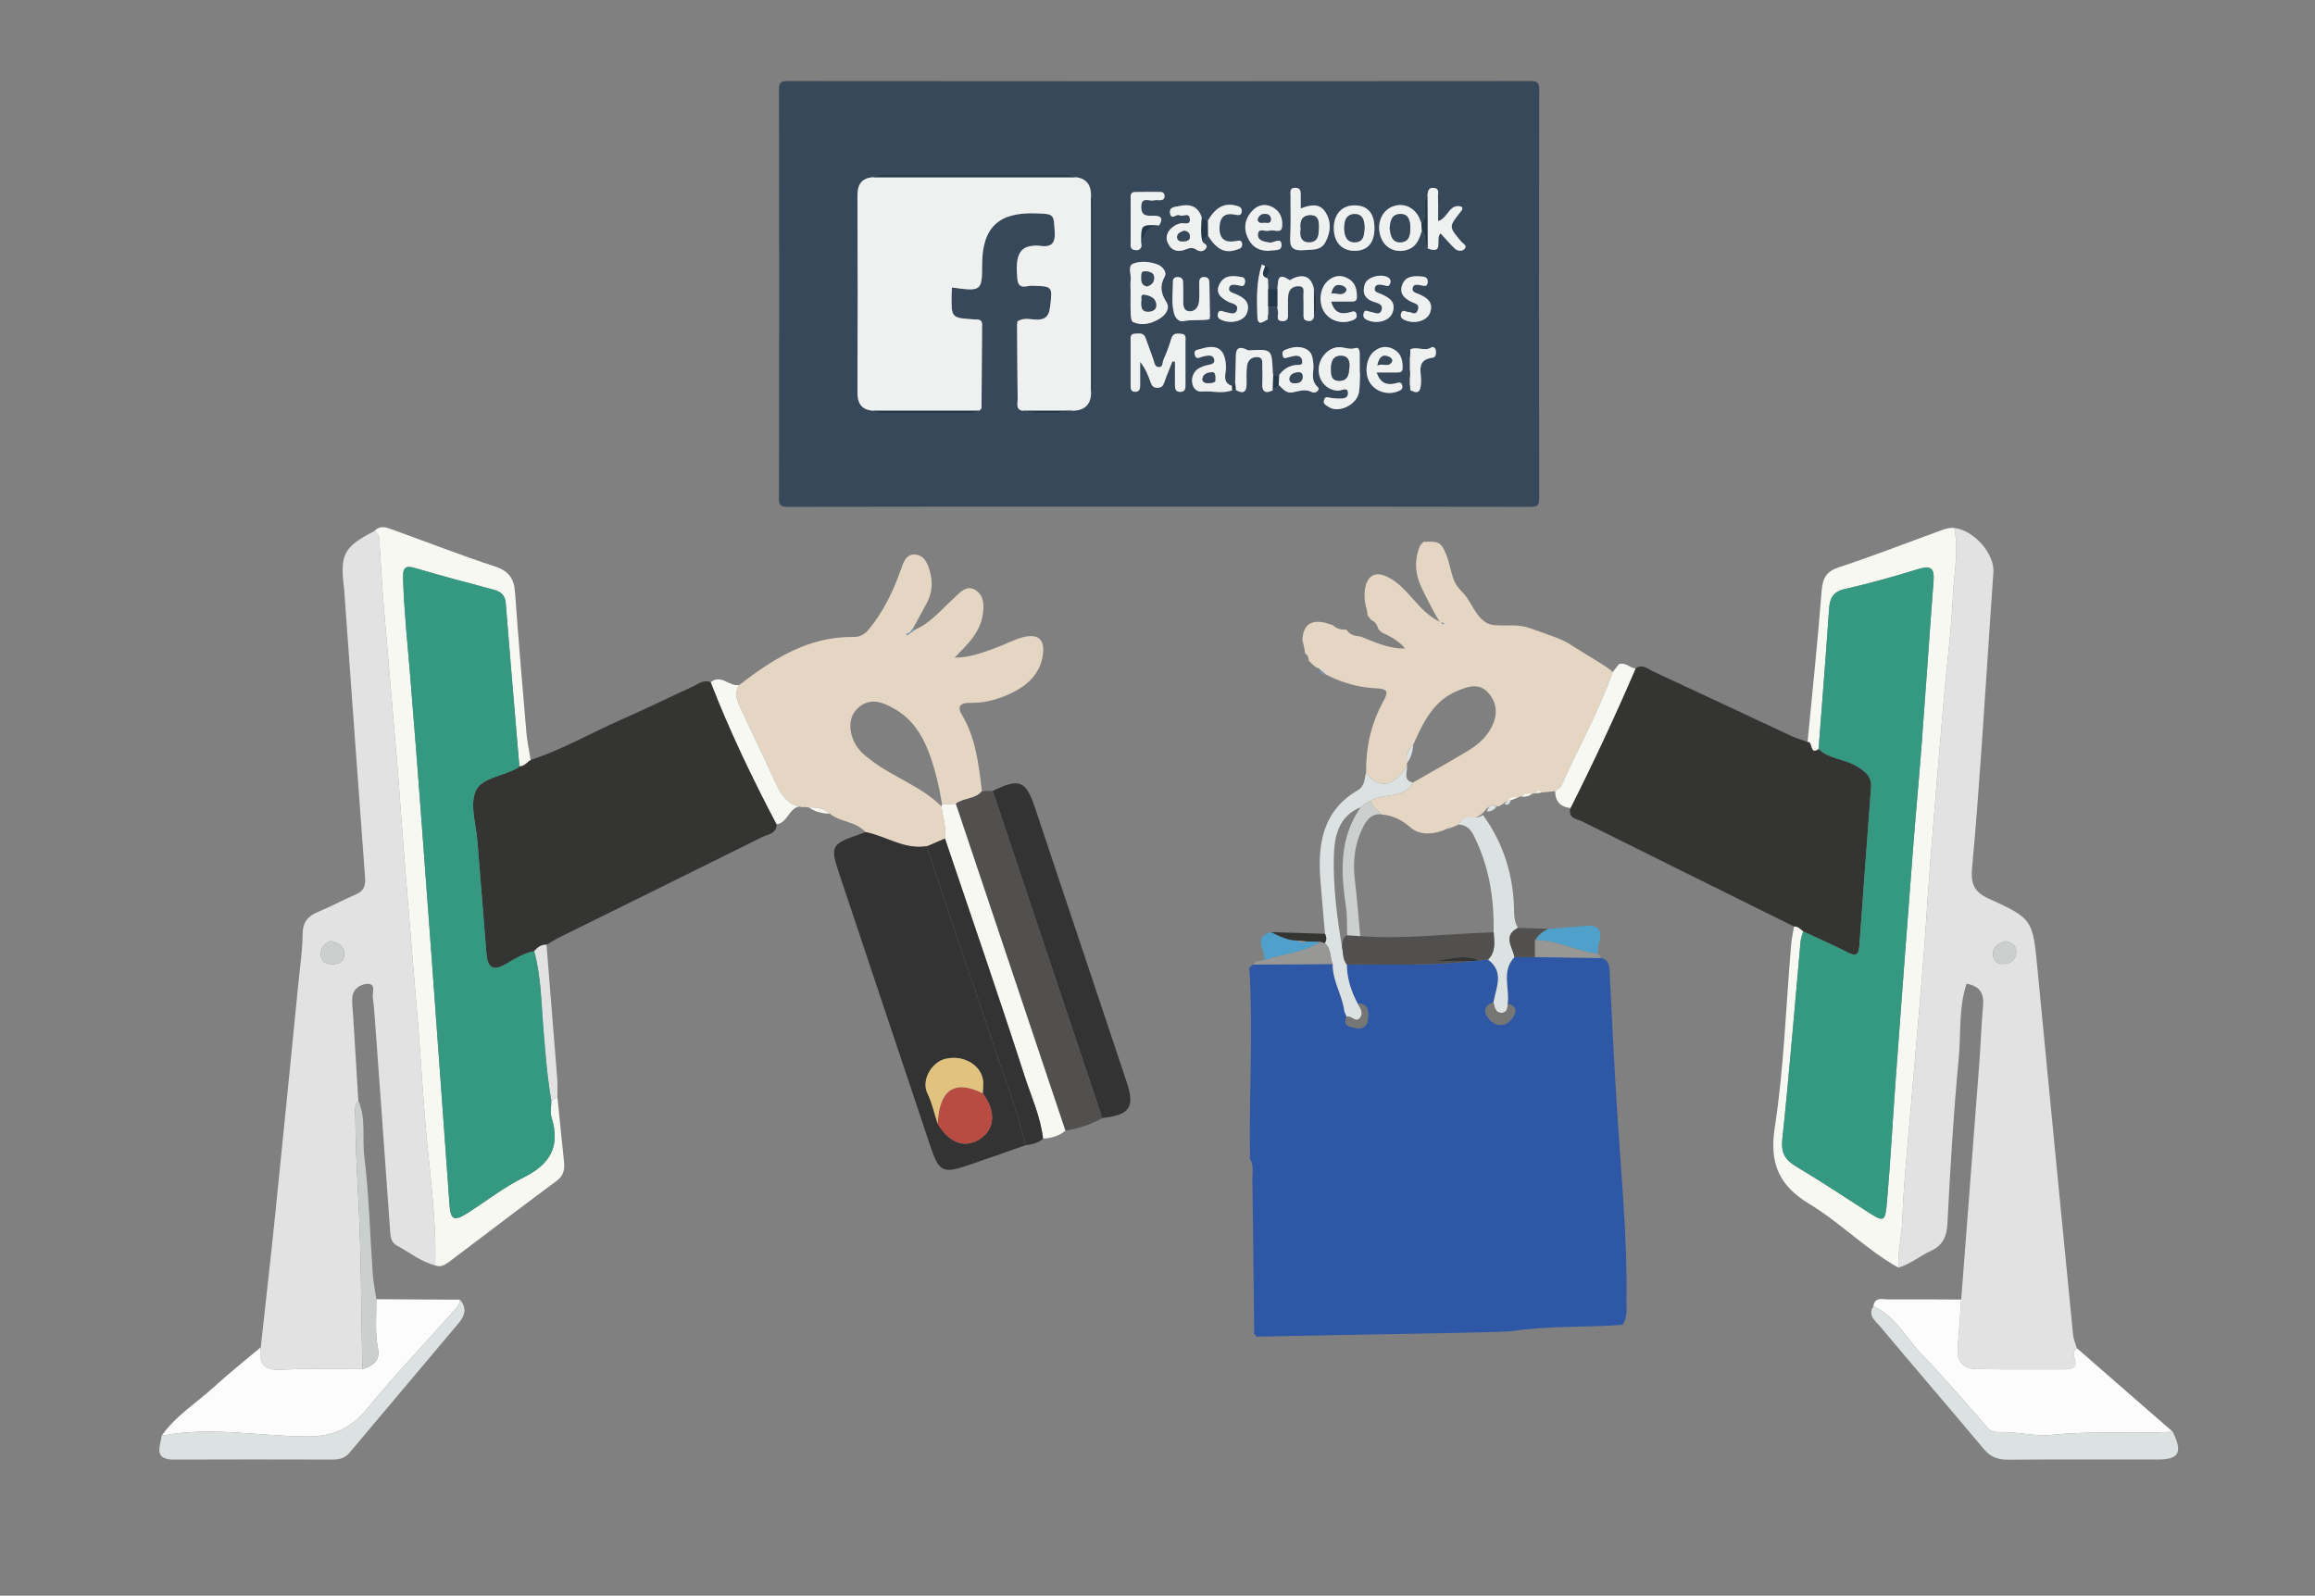 <?xml version="1.0" encoding="utf-8"?>
<!-- Generator: Adobe Illustrator 16.0.3, SVG Export Plug-In . SVG Version: 6.00 Build 0)  -->
<!DOCTYPE svg PUBLIC "-//W3C//DTD SVG 1.1//EN" "http://www.w3.org/Graphics/SVG/1.1/DTD/svg11.dtd">
<svg version="1.1" id="Capa_1" xmlns="http://www.w3.org/2000/svg" xmlns:xlink="http://www.w3.org/1999/xlink" x="0px" y="0px"
	 width="663.066px" height="457.155px" viewBox="0 0 663.066 457.155" enable-background="new 0 0 663.066 457.155"
	 xml:space="preserve">
<rect x="0" y="0" width="663.066" height="457.155" fill="#808080" stroke="none"/>
<path fill-rule="evenodd" clip-rule="evenodd" fill="#23354E" d="M-669.381,987.453c10.372-0.037,20.744-0.111,31.116-0.068
	c1.698,0.006,3.67-0.742,5.04,1.053c-12,0-24,0-36,0C-669.277,988.109-669.33,987.781-669.381,987.453z"/>
<path fill-rule="evenodd" clip-rule="evenodd" fill="#2E58A6" d="M357.824,277.248c0.354-0.303,0.707-0.606,1.06-0.909
	c7.613-0.051,15.228-0.103,22.843-0.154c-0.124,4.849,2.81,8.949,3.337,13.638c0.232,0.511,0.465,1.022,0.696,1.534l-0.06-0.069
	c-1.316,2.86,1.212,2.861,2.659,3.226c1.848,0.466,3.261-0.53,3.417-2.5c0.168-2.11,0.355-4.471-2.901-4.455
	c-1.871-3.51-3.084-7.203-3.115-11.224c12.015-0.113,24.05,0.492,36.024-1.022c0.635-0.049,1.27-0.098,1.904-0.146
	c0.839-0.08,1.677-0.159,2.516-0.238c4.806,3.553,2.282,8.035,1.558,12.288c-3.163,0.949-2.583,3.205-1.147,4.841
	c1.662,1.895,4.218,2.261,6.074,0.206c1.413-1.564,2.43-3.728-0.872-4.746c0.607-4.438-1.867-9.33,1.951-13.298
	c1.968-0.005,3.937-0.01,5.904-0.015c6.328,0.078,12.656,0.156,18.983,0.235c2.529,0.768,2.319,2.884,2.416,4.867
	c0.671,13.761,1.368,27.517,2.253,41.269c1.109,17.224,2.798,34.436,2.535,51.729c-0.037,2.441,0.424,5.015-1.121,7.246
	c-10.639,0.818-21.36,0.203-31.951,1.85c-1.348,0.063-2.694,0.125-4.041,0.187c-2.976,0.074-5.951,0.164-8.927,0.22
	c-20.003,0.382-40.006,0.758-60.009,1.135c-0.044-0.355-0.235-0.581-0.577-0.676c-0.17-14.924-0.314-29.848-0.533-44.771
	c-0.028-1.93,0.524-4.011-0.899-5.746c0,0,0.23-0.106,0.229-0.11C357.715,313.507,358.984,295.373,357.824,277.248z"/>
<path fill-rule="evenodd" clip-rule="evenodd" fill="#E1E2E1" d="M561.732,372.316c1.729-22.522,3.473-45.043,5.175-67.567
	c0.413-5.468,0.573-10.957,1.073-16.416c0.323-3.533-0.723-5.816-4.722-6.493c-2.298,6.989-1.563,14.342-2.243,21.475
	c-1.499,15.712-2.414,31.486-3.232,47.253c-0.198,3.817-1.377,6.256-4.799,7.84c-3.146,1.456-5.857,3.775-9.251,4.77
	c-0.213-4.661,1.009-9.189,1.153-13.856c0.285-9.252,1.271-18.486,2.043-27.721c1.241-14.832,2.604-29.653,3.802-44.488
	c0.813-10.063,1.362-20.148,2.155-30.214c1.234-15.664,2.539-31.322,3.886-46.977c0.85-9.882,2.196-19.738,2.624-29.636
	c0.272-6.322,1.735-12.675,0.312-19.036c5.77,0.672,11.619,7.464,11.245,12.731c-1.176,16.576-2.188,33.163-3.353,49.739
	c-0.815,11.599-1.652,23.199-2.744,34.773c-0.399,4.23,0.198,6.898,4.677,8.931c12.857,5.838,12.686,6.098,14.059,20.382
	c3.354,34.884,6.758,69.764,10.185,104.641c0.126,1.284,0.698,2.524,1.062,3.785c-0.874,0.721-1.118,1.65-0.722,2.676
	c0.954,2.466-0.072,3.396-2.486,3.39c-8.476-0.019-16.952,0.077-25.426-0.07c-3.729-0.065-5.833-1.999-5.479-6.055
	C561.126,381.56,561.402,376.936,561.732,372.316z M574.408,269.617c-1.638,0.655-3.446,1.217-3.538,3.467
	c-0.08,1.962,0.937,3.146,2.945,3.088c2.048-0.059,3.521-1.241,3.67-3.25C577.62,271.097,576.338,269.99,574.408,269.617z"/>
<path fill-rule="evenodd" clip-rule="evenodd" fill="#E1E2E1" d="M74.688,385.995c1.369-12.539,2.807-25.071,4.093-37.618
	c2.285-22.296,4.484-44.601,6.707-66.903c0.461-4.626,1.141-9.256,1.197-13.891c0.04-3.391,1.48-5.116,4.418-6.332
	c3.684-1.524,7.203-3.44,10.865-5.019c2.203-0.951,2.773-2.402,2.603-4.709c-2.006-26.994-3.931-53.994-5.876-80.992
	c-0.049-0.664-0.068-1.331-0.15-1.99c-1.215-9.743-0.092-11.865,8.702-16.399c1.812,1.04,1.4,2.824,1.507,4.445
	c0.381,5.786,0.699,11.577,1.179,17.354c1.233,14.841,2.576,29.673,3.804,44.514c0.777,9.405,1.387,18.825,2.143,28.232
	c1.262,15.671,2.609,31.335,3.863,47.006c0.779,9.739,1.367,19.494,2.191,29.229c1.115,13.194,3.141,26.323,2.711,39.622
	c-4.087-1.072-7.352-3.726-10.968-5.702c-1.503-0.822-1.798-2.172-1.91-3.764c-1.313-18.687-2.671-37.37-4.028-56.054
	c-0.277-3.802-0.495-7.614-0.959-11.394c-0.166-1.36,1.025-3.928-1.674-3.742c-1.871,0.129-3.922,1.349-4.168,3.673
	c-0.189,1.79,0.104,3.634,0.213,5.452c0.488,8.104,0.986,16.207,1.482,24.31c-1.235,1.419-0.869,3.151-0.856,4.777
	c0.055,7.294,0.397,14.569,0.792,21.859c0.908,16.732,0.876,33.516,1.225,50.278c-7.615,0.021-15.252-0.306-22.838,0.184
	C75.738,392.76,73.975,390.876,74.688,385.995z M94.711,269.581c-1.621,0.64-2.916,1.73-2.831,3.848
	c0.082,2.05,1.424,2.807,3.298,2.818c2.118,0.013,3.542-0.875,3.441-3.172C98.523,270.857,96.785,270.192,94.711,269.581z"/>
<path fill-rule="evenodd" clip-rule="evenodd" fill="#343432" d="M151.988,217.734c9.135-3.009,17.467-7.827,26.226-11.682
	c6.813-3,13.499-6.291,20.268-9.395c1.599-0.733,3.117-2.044,5.108-1.193c5.42,13.963,11.885,27.443,18.854,40.69
	c0.001,2.735-2.474,2.839-4.099,3.646c-19.295,9.596-38.633,19.109-57.949,28.662c-1.328,0.657-2.582,1.463-3.866,2.2
	c-1.529-0.068-2.595,0.761-3.531,1.839c-2.978,0.596-5.55,2.172-8.087,3.669c-3.859,2.277-5.292,0.94-5.6-3.077
	c-0.824-10.742-1.752-21.477-2.589-32.217c-0.373-4.787-2.198-10.261-0.503-14.187c1.746-4.044,8.17-4.294,12.232-6.807
	c0.131-0.082,0.203-0.259,0.303-0.392C150.207,219.594,150.9,218.302,151.988,217.734z"/>
<path fill-rule="evenodd" clip-rule="evenodd" fill="#343432" d="M468.467,191.525c1.955-1.411,3.492,0.136,5.032,0.85
	c13.216,6.124,26.389,12.339,39.593,18.487c1.486,0.692,3.088,1.136,4.636,1.693c1.647-0.256,0.48,3.892,3.161,2.019
	c3.053,2.93,7.47,2.838,10.93,4.954c2.39,1.46,4.334,2.872,4.097,6.023c-1.144,15.193-2.274,30.387-3.361,45.584
	c-0.206,2.889-1.416,2.705-3.53,1.631c-4.124-2.093-8.366-3.954-12.56-5.911c-0.784-0.635-1.465-1.462-2.618-1.41
	c-20.203-10.008-40.415-19.997-60.59-30.06c-1.563-0.78-4.271-0.862-3.428-3.89C456.438,218.357,462.663,205.039,468.467,191.525z"
	/>
<path fill-rule="evenodd" clip-rule="evenodd" fill="#E5D6C3" d="M211.731,196.253c9.688-7.452,19.8-13.93,32.679-13.765
	c2.041,0.026,3.319-0.808,4.582-2.358c4.04-4.962,6.754-10.58,8.902-16.551c0.76-2.109,1.446-5.002,4.327-4.698
	c2.837,0.299,3.72,3.154,4.294,5.548c0.667,2.78,0.363,5.625-1.006,8.229c-1.303,2.48-2.678,4.923-4.02,7.384
	c-0.271,0.391-0.545,0.78-0.818,1.169c-0.388,0.155-0.775,0.309-1.162,0.463c0.086,0.115,0.238,0.336,0.252,0.328
	c0.352-0.21,0.689-0.444,1.029-0.674c0.376-0.283,0.752-0.565,1.129-0.848c4.582-1.934,7.63-5.758,11.172-8.989
	c1.785-1.628,3.709-4.136,6.395-2.384c2.467,1.61,2.402,4.592,1.936,7.303c-0.877,5.094-4.459,8.345-8.008,11.994
	c4.131,0.054,7.941-1.401,11.746-2.768c2.656-0.954,5.167-2.4,7.879-3.084c4.424-1.117,6.363,0.769,5.627,5.324
	c-0.883,5.463-4.685,8.708-9.354,10.875c-3.617,1.68-7.495,2.729-11.594,2.621c-2.336-0.061-3.738,0.888-2.27,3.316
	c4.1,6.778,4.861,14.396,5.8,21.985c-1.923,2.397-5.24,1.889-7.493,3.598c-1.305,0.055-2.609,0.11-3.914,0.165
	c-0.898-5.262-2.059-10.455-4.018-15.443c-1.939-4.942-4.847-9.149-9.506-11.845c-3.588-2.075-7.409-3.563-10.947,0.063
	c-2.759,2.828-2.291,8.078,0.956,11.837c0.965,1.118,2.196,2.027,3.386,2.926c6.355,4.803,14.203,7.328,19.959,13.054
	c0.272,3.077,1.527,6.048,0.989,9.211c-1.659,0.717-3.319,1.435-4.979,2.152c-6.522,1.222-11.849-2.86-17.834-4.022
	c-2.697-3.105-7.18-2.759-10.186-5.269c-1.711-1.562-3.793-1.856-5.993-1.753c-0.351-0.039-0.702-0.079-1.051-0.117
	c-5.401-0.114-7.188-4.115-9.047-8.211c-2.936-6.469-6.126-12.821-9.054-19.293C211.463,201.395,209.924,198.955,211.731,196.253z"
	/>
<path fill-rule="evenodd" clip-rule="evenodd" fill="#E5D6C3" d="M395.799,181.221c-0.329-0.315-0.659-0.629-0.989-0.944
	c-0.313-1.215-0.922-2.197-2.135-2.701c-0.317-0.426-0.635-0.853-0.952-1.279c-0.106-0.653-0.137-1.33-0.334-1.957
	c-1.367-4.375-0.488-12.081,5.791-9.164c6.31,2.931,8.878,10.187,15.578,13.103c0.293,0.127,0.356,1,0.909,0.278
	c-0.316-0.076-0.633-0.151-0.949-0.227c-0.829-0.198-4.861-8.531-5.508-9.861c-1.909-3.925-2.21-8.12-0.453-12.172
	c0.324-0.358,0.648-0.716,0.973-1.073c4.083-0.103,4.987-0.17,6.496,3.639c0.922,2.327,1.281,4.831,2.143,7.17
	c0.84,2.282,2.533,3.417,3.834,5.274c2.037,2.909,3.614,7.484,7.87,7.805c4.053,0.306,6.698-0.468,10.8,1.083
	c4.141,1.566,8.52,2.702,11.757,5.008c1.03,0.734,11.478,6.791,11.267,7.39c-3.962,11.232-9.823,21.61-14.647,32.455
	c-0.302,0.678-1.202,1.089-1.824,1.624c-1.297,0.124-2.593,0.248-3.888,0.372c-2.995,0.288-6.456,1.081-9.767,2.464
	c-0.759,0.317-1.549,1.095-2.385,1.46c-0.719,0.313-1.663-0.615-2.233-0.302c-2.018,1.108-2.123,2.775-4.514,3.502
	c-1.974,0.6-3.866-0.535-4.828,2.065c-0.715,0.296-1.428,0.592-2.142,0.888c-0.402-0.387-0.68-0.22-0.9,0.202
	c-3.675,1.744-7.915,2.244-10.813-0.278c-2.584-2.25-5.043-3.409-8.213-3.696c-0.994-1.352-3.071-1.904-2.988-4.05
	c3.786-2.158,9.278-0.314,11.945-5.093c5.021-2.883,10.074-5.712,15.051-8.67c2.861-1.701,5.523-3.709,7.197-6.701
	c1.951-3.485,2.149-7.021-0.53-10.178c-2.689-3.169-5.931-2.017-9.1-0.682c-6.903,2.909-9.722,9.133-12.533,15.37
	c-1.729,1.405-2.118,3.276-1.874,5.369c0.114,0.198,0.144,0.408,0.088,0.629c-3.619,6.148-8.255,6.937-11.718,1.992
	c-0.104-7.087,1.394-13.842,4.748-20.062c1.455-2.699,1.995-3.922-1.951-4.09c-4.984-0.213-9.79-1.607-14.279-3.901
	c-0.68-0.582-1.36-1.165-2.04-1.747c-0.225-0.171-0.477-0.273-0.759-0.307c-0.401-0.333-0.8-0.666-1.199-0.999
	c0,0,0.023,0.018,0.023,0.018c-0.338-0.338-0.676-0.677-1.014-1.015c0,0,0.03,0.016,0.03,0.016c0.022-0.852-0.233-1.563-0.998-1.996
	c-0.108-0.625-0.216-1.25-0.323-1.875c-0.17-0.712-0.339-1.425-0.505-2.137c0.282-4.327,2.607-5.791,6.699-4.782
	c0.702,0.226,1.404,0.451,2.106,0.677c1.057,1.151,2.453,1.269,3.886,1.278c0,0-0.037-0.016-0.036-0.017
	c0.929,1.534,2.46,1.829,4.064,1.971c0.685,0.28,1.368,0.56,2.053,0.841c3.168,1.299,7.217,2.786,10.654,2.582
	C400.875,183.812,398.132,182.207,395.799,181.221z"/>
<path fill-rule="evenodd" clip-rule="evenodd" fill="#333333" d="M247.848,238.369c5.985,1.162,11.312,5.244,17.835,4.021
	c0.056,0.496,0.022,1.022,0.179,1.485c7,20.803,14.008,41.603,21.036,62.396c2.442,7.229,5.183,14.365,6.794,21.852
	c-5.494,1.919-10.977,3.873-16.486,5.749c-7.062,2.405-8.275,1.818-10.606-5.125c-5.614-16.723-11.202-33.455-16.796-50.185
	c-3.168-9.47-6.32-18.944-9.49-28.413c-2.558-7.639-2.193-8.354,5.678-11.047C246.619,238.885,247.229,238.614,247.848,238.369z
	 M281.483,313.229c0.029-1.319,0.276-2.676,0.048-3.949c-0.798-4.448-5.93-7.167-10.879-5.886c-3.875,1.002-6.836,6.125-5.01,9.86
	c1.391,2.846,1.946,5.828,2.949,8.723c3.311,5.58,7.926,7.183,12.225,4.246C285.031,323.343,285.29,318.311,281.483,313.229z"/>
<path fill-rule="evenodd" clip-rule="evenodd" fill="#F8F8F3" d="M520.889,214.574c-2.681,1.873-1.514-2.275-3.161-2.019
	c1.378-14.407,2.906-28.804,4.028-43.232c0.284-3.656,1.276-5.581,4.935-6.79c9.483-3.134,18.811-6.742,28.191-10.185
	c1.569-0.576,3.103-1.233,4.826-1.096c1.424,6.361-0.039,12.714-0.312,19.036c-0.428,9.897-1.774,19.753-2.624,29.636
	c-1.347,15.654-2.651,31.313-3.886,46.977c-0.793,10.065-1.343,20.15-2.155,30.214c-1.198,14.834-2.561,29.656-3.802,44.488
	c-0.772,9.235-1.758,18.468-2.043,27.721c-0.145,4.667-1.366,9.195-1.153,13.856c-9.149-5.139-16.515-12.812-25.425-18.203
	c-8.657-5.238-11.584-11.496-9.966-21.995c2.651-17.206,3.191-34.736,4.659-52.126c0.153-1.814,0.557-3.606,0.844-5.409
	c1.153-0.052,1.834,0.775,2.617,1.409c-0.254,0.955-0.648,1.899-0.737,2.871c-1.716,18.875-3.224,37.773-5.223,56.618
	c-0.43,4.044,0.845,5.992,4.011,7.892c6.709,4.024,13.261,8.313,19.828,12.569c5.411,3.507,5.616,3.576,6.167-2.895
	c0.988-11.601,1.619-23.232,2.475-34.845c1.599-21.723,3.226-43.443,4.895-65.161c0.802-10.439,1.789-20.864,2.578-31.303
	c1.165-15.421,2.186-30.853,3.364-46.272c0.271-3.547-0.833-4.37-4.269-3.321c-7.001,2.136-14.056,4.155-21.192,5.752
	c-3.374,0.755-4.247,2.695-4.459,5.553c-0.284,3.814-0.523,7.632-0.812,11.446C522.364,195.364,521.623,204.969,520.889,214.574z"/>
<path fill-rule="evenodd" clip-rule="evenodd" fill="#F8F8F3" d="M151.988,217.734c-1.088,0.568-1.781,1.86-3.232,1.757
	c-1.314-15.555-2.672-31.106-3.896-46.668c-0.198-2.524-1.564-3.37-3.684-3.936c-7.388-1.971-14.781-3.928-22.111-6.098
	c-2.965-0.878-3.705-0.259-3.613,2.887c0.279,9.482,1.292,18.893,2.068,28.334c2.189,26.653,4.113,53.33,6.084,80.001
	c1.752,23.693,3.422,47.393,5.141,71.088c0.322,4.431,1.276,4.895,5.191,2.414c5.342-3.384,10.375-7.367,16.006-10.153
	c7.545-3.734,10.623-8.848,8.065-17.101c-0.472-1.521-0.095-3.306-0.109-4.969c0.587-0.317,1.175-0.634,1.761-0.95
	c0.621,6.114,1.215,12.23,1.875,18.34c0.246,2.27-0.021,4.094-2.109,5.642c-10.279,7.622-20.453,15.386-30.668,23.095
	c-1.215,0.916-2.469,1.744-4.11,1.126c0.429-13.297-1.597-26.426-2.712-39.62c-0.824-9.735-1.412-19.49-2.191-29.229
	c-1.254-15.671-2.602-31.335-3.863-47.006c-0.756-9.408-1.365-18.827-2.143-28.232c-1.228-14.841-2.57-29.673-3.804-44.514
	c-0.479-5.777-0.798-11.568-1.179-17.354c-0.106-1.621,0.305-3.405-1.507-4.445c1.744-1.858,3.657-0.968,5.521-0.293
	c9.668,3.505,19.258,7.246,29.023,10.448c3.971,1.302,5.451,3.47,5.73,7.432c0.949,13.396,2.101,26.776,3.252,40.156
	C151,212.518,151.574,215.119,151.988,217.734z"/>
<path fill-rule="evenodd" clip-rule="evenodd" fill="#FCFCFC" d="M74.688,385.995c-0.714,4.881,1.05,6.765,6.267,6.429
	c7.586-0.489,15.223-0.163,22.838-0.183c2.904-0.858,5.154-2.282,4.469-5.827c-0.912-4.713-0.441-9.457-0.474-14.19
	c7.979,0.043,15.958,0.086,23.937,0.128c-0.029,1.254-0.748,2.135-1.541,3.021c-8.389,9.366-17.037,18.521-25.033,28.212
	c-4.801,5.817-9.971,8.066-17.709,7.967c-13.695-0.175-27.419-2.905-41.125-0.216c4.007-5.816,10.064-9.447,15.141-14.119
	C65.709,393.305,70.267,389.723,74.688,385.995z"/>
<path fill-rule="evenodd" clip-rule="evenodd" fill="#FCFCFC" d="M561.732,372.316c-0.33,4.62-0.606,9.244-1.008,13.858
	c-0.354,4.057,1.751,5.99,5.479,6.055c8.474,0.147,16.95,0.051,25.426,0.07c2.414,0.005,3.44-0.924,2.486-3.39
	c-0.396-1.026-0.152-1.955,0.722-2.676c9.164,7.991,18.327,15.982,27.488,23.973c-11.442,0.615-22.898-0.342-34.369,0.863
	c-5.14,0.54-10.527-0.979-15.854-0.784c-1.026,0.038-1.974-0.292-2.686-1.091c-6.286-7.06-12.323-14.365-18.938-21.104
	c-4.567-4.654-7.496-11.013-13.911-13.8c0.379-2.854,2.638-2.001,4.267-2.015C547.801,372.217,554.768,372.291,561.732,372.316z"/>
<path fill-rule="evenodd" clip-rule="evenodd" fill="#51504E" d="M273.756,230.271c2.253-1.709,5.57-1.201,7.493-3.598
	c1.035-0.03,2.069-0.06,3.104-0.092c10.459,31.244,20.918,62.49,31.377,93.735c-3.305,1.854-6.836,3.045-10.58,3.618
	C294.686,292.715,284.221,261.493,273.756,230.271z"/>
<path fill-rule="evenodd" clip-rule="evenodd" fill="#333333" d="M315.73,320.316c-10.459-31.246-20.918-62.491-31.377-93.735
	c7.647-3.705,9.484-2.975,12.066,4.755c8.754,26.203,17.523,52.401,26.266,78.607C325.121,317.24,323.626,319.431,315.73,320.316z"
	/>
<path fill-rule="evenodd" clip-rule="evenodd" fill="#DCE1E1" d="M536.569,374.291c6.415,2.787,9.344,9.146,13.911,13.8
	c6.614,6.739,12.651,14.043,18.938,21.104c0.712,0.799,1.659,1.129,2.686,1.091c5.326-0.196,10.714,1.324,15.854,0.784
	c11.471-1.205,22.927-0.248,34.369-0.863c2.896,5.925,1.832,7.932-4.267,7.938c-14.284,0.014-28.568-0.061-42.852,0.046
	c-2.879,0.021-5.028-0.701-6.933-2.97c-9.918-11.82-19.987-23.512-29.895-35.341C537.135,378.392,534.884,376.88,536.569,374.291z"
	/>
<path fill-rule="evenodd" clip-rule="evenodd" fill="#F8F8F3" d="M273.756,230.271c10.465,31.222,20.93,62.444,31.395,93.663
	c-1.842,1.579-4.063,2.109-6.402,2.306c-0.705-6.319-3.396-12.093-5.311-18.036c-7.329-22.74-15.144-45.323-22.776-67.965
	c0.538-3.163-0.717-6.134-0.989-9.209c0.029-0.205,0.086-0.403,0.17-0.593C271.146,230.381,272.451,230.326,273.756,230.271z"/>
<path fill-rule="evenodd" clip-rule="evenodd" fill="#DCE1E1" d="M46.316,411.336c13.706-2.689,27.43,0.041,41.125,0.216
	c7.738,0.099,12.908-2.15,17.709-7.967c7.996-9.691,16.645-18.846,25.033-28.212c0.793-0.885,1.512-1.766,1.541-3.021
	c2.082,2.295,1.432,4.581-0.275,6.619c-10.441,12.459-20.951,24.861-31.406,37.308c-1.324,1.575-2.971,1.884-4.885,1.88
	c-15.109-0.031-30.221-0.065-45.33,0.007C43.922,418.194,45.84,414.455,46.316,411.336z"/>
<path fill-rule="evenodd" clip-rule="evenodd" fill="#333333" d="M270.661,240.239c7.633,22.642,15.447,45.226,22.776,67.965
	c1.915,5.943,4.605,11.717,5.311,18.036c-1.449,1.261-3.229,1.638-5.057,1.882c-1.611-7.488-4.352-14.624-6.794-21.853
	c-7.028-20.793-14.036-41.593-21.036-62.396c-0.156-0.463-0.123-0.989-0.179-1.485C267.342,241.673,269.002,240.956,270.661,240.239
	z"/>
<path fill-rule="evenodd" clip-rule="evenodd" fill="#DCE1E1" d="M404.699,224.204c-2.667,4.779-8.159,2.936-11.945,5.093
	c-0.593,0.31-1.186,0.619-1.778,0.928c-0.417,0.356-0.834,0.712-1.251,1.068l0.018-0.026c-6.53,2.611-7.579,8.579-7.706,14.29
	c-0.189,8.558,0.883,17.114,2.322,25.584c0.398,1.75,0.158,3.672,1.401,5.194c0.031,4.021,1.244,7.714,3.115,11.224
	c0.734,1.248,1.783,2.563,0.722,3.99c-1.288,1.73-2.543-0.76-3.896-0.26l0.06,0.069c-0.231-0.512-0.464-1.023-0.696-1.534
	c-0.527-4.689-3.461-8.789-3.337-13.637c-0.896-1.942-0.337-4.45-2.319-5.971c0.656-0.875,0.557-1.777,0.092-2.69
	c-0.438-5.089-0.902-10.175-1.308-15.267c-0.829-10.419,0.633-19.964,10.669-25.832c2.188-1.279,1.845-3.294,2.417-5.093
	c3.466,4.945,8.102,4.157,11.718-1.992C403.254,221.069,401.611,223.466,404.699,224.204z"/>
<path fill-rule="evenodd" clip-rule="evenodd" fill="#DCE1E1" d="M417.811,236.231c1.293-3.498,4.954-1.027,6.939-2.754
	c5.948,8.223,8.788,17.453,8.917,27.561c0.021,1.681,0.163,3.335,1.135,4.788c-4.504,2.283-1.519,5.493-1.034,8.394
	c-3.818,3.968-1.344,8.859-1.951,13.297c0.017,1.191-0.097,2.516-1.519,2.643c-1.964,0.175-2.198-1.512-2.536-2.943
	c0.725-4.253,3.248-8.735-1.558-12.288c2.284-2.25,1.805-5.067,1.608-7.826c0.164-9.04-1.108-17.815-4.92-26.1
	C421.857,238.751,420.87,236.364,417.811,236.231z"/>
<path fill-rule="evenodd" clip-rule="evenodd" fill="#F8F8F3" d="M211.731,196.253c-1.808,2.702-0.269,5.142,0.786,7.472
	c2.928,6.472,6.118,12.824,9.054,19.293c1.858,4.096,3.646,8.098,9.047,8.211c-4.499-1.301-4.657,4.591-8.171,4.925
	c-6.973-13.248-13.438-26.728-18.857-40.691C206.568,192.998,208.937,196.827,211.731,196.253z"/>
<path fill-rule="evenodd" clip-rule="evenodd" fill="#CBCFCE" d="M107.788,372.224c0.032,4.733-0.438,9.477,0.474,14.19
	c0.686,3.544-1.564,4.969-4.469,5.827c-0.349-16.763-0.316-33.546-1.225-50.279c-0.395-7.29-0.737-14.565-0.792-21.859
	c-0.013-1.626-0.379-3.358,0.856-4.777c2.273,5.195,1.065,10.799,1.73,16.19c1.363,11.034,1.606,22.204,2.391,33.312
	C106.93,367.305,107.435,369.759,107.788,372.224z"/>
<path fill-rule="evenodd" clip-rule="evenodd" fill="#F8F8F3" d="M445.424,226.671c0.622-0.535,1.522-0.946,1.824-1.624
	c4.824-10.844,10.686-21.222,14.646-32.456c0.592-0.764,1.185-1.527,1.776-2.29c1.882-0.701,3.126,1.095,4.796,1.224
	c-5.804,13.514-12.028,26.833-18.639,39.971C446.914,231.207,445.465,229.582,445.424,226.671z"/>
<path fill-rule="evenodd" clip-rule="evenodd" fill="#E1E2E1" d="M159.658,314.34c-0.586,0.316-1.174,0.633-1.762,0.95
	c-1.172-6.684-1.66-13.435-2.234-20.191c-0.643-7.55-0.639-15.203-2.663-22.598c0.937-1.078,2.002-1.907,3.531-1.839
	c1.024,12.733,2.068,25.465,3.063,38.202C159.735,310.68,159.643,312.515,159.658,314.34z"/>
<path fill-rule="evenodd" clip-rule="evenodd" fill="#4FA0CA" d="M443.41,266.123c3.424-0.275,6.854-0.49,10.27-0.84
	c3.937-0.404,5.617,0.914,4.241,5.01c-0.306,0.911-0.188,1.964-0.264,2.953c-6.137-0.644-11.691-3.985-17.989-3.886
	C440.581,267.893,441.84,266.827,443.41,266.123z"/>
<path fill-rule="evenodd" clip-rule="evenodd" fill="#979895" d="M379.407,270.215c1.982,1.521,1.424,4.029,2.319,5.971
	c-7.615,0.051-15.229,0.102-22.843,0.153c0.76-1.087,1.973-1.061,3.093-1.259c5.373-1.876,11.286-2.097,16.235-5.281
	C378.61,269.938,379.009,270.076,379.407,270.215z"/>
<path fill-rule="evenodd" clip-rule="evenodd" fill="#51504E" d="M443.41,266.123c-1.57,0.705-2.829,1.771-3.741,3.236
	c0.001,1.615,0.002,3.23,0.003,4.846c-1.968,0.005-3.937,0.01-5.904,0.015c-0.484-2.901-3.47-6.111,1.034-8.394
	C437.671,265.927,440.54,266.025,443.41,266.123z"/>
<path fill-rule="evenodd" clip-rule="evenodd" fill="#4FA0CA" d="M378.212,269.799c-4.949,3.185-10.862,3.405-16.235,5.281
	c0.838-2.639-3.429-6.599,2.066-8.028c2.434,1.152,4.833,2.452,7.656,2.402c0.736,0.623,1.521,0.808,2.385,0.26
	C375.46,269.743,376.836,269.771,378.212,269.799z"/>
<path fill-rule="evenodd" clip-rule="evenodd" fill="#979895" d="M439.672,274.205c-0.001-1.615-0.002-3.23-0.003-4.846
	c6.297-0.1,11.852,3.242,17.988,3.886c0.333,0.398,0.666,0.796,0.999,1.194C452.328,274.361,446,274.283,439.672,274.205z"/>
<path fill-rule="evenodd" clip-rule="evenodd" fill="#343432" d="M378.212,269.799c-1.376-0.028-2.752-0.057-4.129-0.085
	c-0.794-0.086-1.589-0.173-2.384-0.26c-2.823,0.05-5.223-1.25-7.656-2.402c5.161,0.16,10.309,0.316,15.456,0.473
	c0.465,0.913,0.564,1.814-0.092,2.69C379.009,270.076,378.61,269.938,378.212,269.799z"/>
<path fill-rule="evenodd" clip-rule="evenodd" fill="#F8F8F3" d="M231.669,231.347c2.2-0.103,4.282,0.191,5.993,1.753
	C235.491,233.107,233.477,232.582,231.669,231.347z"/>
<path fill-rule="evenodd" clip-rule="evenodd" fill="#DCE1E1" d="M425.852,232.468c0.536-1.273,1.064-2.56,2.789-1.321
	C427.917,232.024,427.049,232.591,425.852,232.468z"/>
<path fill-rule="evenodd" clip-rule="evenodd" fill="#DCE1E1" d="M430.923,230.379c0.368-0.393,0.736-0.786,1.101-1.178
	c0.229,0.013,0.46,0.042,0.688,0.091C432.426,230.165,432.03,230.858,430.923,230.379z"/>
<path fill-rule="evenodd" clip-rule="evenodd" fill="#7698B4" d="M377.758,191.533c0.68,0.582,1.36,1.165,2.04,1.747
	C378.676,193.215,377.939,192.697,377.758,191.533z"/>
<path fill-rule="evenodd" clip-rule="evenodd" fill="#F8F8F3" d="M432.712,229.292c-0.229-0.048-0.459-0.078-0.688-0.091
	c0.77-1.058,1.909-0.765,2.955-0.818C434.224,228.687,433.468,228.99,432.712,229.292z"/>
<path fill-rule="evenodd" clip-rule="evenodd" fill="#F8F8F3" d="M435.837,228.288c0.792-1.027,1.942-0.894,3.038-0.938
	C438.017,228.16,436.942,228.273,435.837,228.288z"/>
<path fill-rule="evenodd" clip-rule="evenodd" fill="#F8F8F3" d="M439.854,227.245c0.474-0.708,1.006-0.922,1.649-0.199
	C440.952,227.112,440.403,227.178,439.854,227.245z"/>
<path fill-rule="evenodd" clip-rule="evenodd" fill="#7698B4" d="M400.714,168.377c-0.348-0.348-0.695-0.695-1.043-1.043
	C400.019,167.682,400.366,168.03,400.714,168.377z"/>
<path fill-rule="evenodd" clip-rule="evenodd" fill="#7698B4" d="M402.714,170.365c-0.344-0.344-0.688-0.688-1.033-1.031
	C402.025,169.678,402.37,170.021,402.714,170.365z"/>
<path fill-rule="evenodd" clip-rule="evenodd" fill="#7698B4" d="M403.717,171.369c-0.345-0.345-0.688-0.689-1.033-1.034
	C403.028,170.679,403.372,171.024,403.717,171.369z"/>
<path fill-rule="evenodd" clip-rule="evenodd" fill="#7698B4" d="M404.719,172.372c-0.347-0.347-0.692-0.693-1.038-1.041
	C404.026,171.678,404.372,172.025,404.719,172.372z"/>
<path fill-rule="evenodd" clip-rule="evenodd" fill="#7698B4" d="M401.715,169.368c-0.348-0.344-0.696-0.688-1.044-1.033
	C401.019,168.679,401.366,169.023,401.715,169.368z"/>
<path fill-rule="evenodd" clip-rule="evenodd" fill="#7698B4" d="M375.8,190.227c0.399,0.333,0.798,0.666,1.199,0.999
	C376.601,190.893,376.2,190.56,375.8,190.227z"/>
<path fill-rule="evenodd" clip-rule="evenodd" fill="#51504E" d="M427.813,267.102c0.196,2.759,0.676,5.577-1.608,7.826
	c-0.839,0.079-1.677,0.158-2.516,0.238c-4.107-1.818-8.329-0.511-12.513,0.146c3.536,0,7.072,0,10.608,0
	c-11.975,1.515-24.01,0.91-36.024,1.022c-1.243-1.522-1.003-3.444-1.4-5.191c0.259-1.18,0.008-2.601,1.498-3.21
	c1.248,0.09,2.497,0.181,3.746,0.271C402.379,269.18,415.076,267.458,427.813,267.102z"/>
<path fill-rule="evenodd" clip-rule="evenodd" fill="#767674" d="M427.762,287.216c0.338,1.431,0.572,3.118,2.536,2.943
	c1.422-0.126,1.535-1.452,1.519-2.643c3.302,1.018,2.285,3.182,0.872,4.746c-1.856,2.056-4.412,1.689-6.074-0.206
	C425.179,290.421,424.599,288.165,427.762,287.216z"/>
<path fill-rule="evenodd" clip-rule="evenodd" fill="#767674" d="M385.7,291.288c1.354-0.5,2.608,1.99,3.896,0.26
	c1.062-1.426,0.013-2.742-0.722-3.99c3.257-0.016,3.069,2.344,2.901,4.455c-0.156,1.97-1.569,2.966-3.417,2.5
	C386.912,294.149,384.384,294.148,385.7,291.288z"/>
<path fill-rule="evenodd" clip-rule="evenodd" fill="#343432" d="M421.784,275.312c-3.536,0-7.072,0-10.608,0
	c4.184-0.657,8.405-1.964,12.513-0.146C423.054,275.214,422.419,275.263,421.784,275.312z"/>
<path fill-rule="evenodd" clip-rule="evenodd" fill="#767674" d="M385.063,289.823c0.232,0.511,0.465,1.022,0.696,1.534
	C385.528,290.846,385.296,290.334,385.063,289.823z"/>
<path fill-rule="evenodd" clip-rule="evenodd" fill="#CBCFCE" d="M574.408,269.617c1.93,0.373,3.212,1.48,3.077,3.305
	c-0.148,2.009-1.622,3.191-3.67,3.25c-2.009,0.058-3.025-1.125-2.945-3.088C570.962,270.834,572.771,270.272,574.408,269.617z"/>
<path fill-rule="evenodd" clip-rule="evenodd" fill="#CBCFCE" d="M94.711,269.581c2.074,0.611,3.813,1.276,3.908,3.494
	c0.101,2.298-1.323,3.185-3.441,3.172c-1.874-0.012-3.216-0.769-3.298-2.818C91.795,271.311,93.09,270.221,94.711,269.581z"/>
<path fill-rule="evenodd" clip-rule="evenodd" fill="#349980" d="M152.999,272.501c2.024,7.396,2.021,15.048,2.663,22.598
	c0.574,6.756,1.063,13.507,2.234,20.191c0.016,1.663-0.361,3.447,0.11,4.969c2.558,8.253-0.521,13.367-8.065,17.101
	c-5.631,2.787-10.664,6.77-16.006,10.153c-3.915,2.48-4.869,2.017-5.191-2.414c-1.719-23.696-3.389-47.395-5.141-71.088
	c-1.971-26.671-3.895-53.348-6.084-80.001c-0.776-9.441-1.789-18.852-2.068-28.334c-0.092-3.146,0.648-3.765,3.613-2.887
	c7.33,2.17,14.724,4.127,22.111,6.098c2.119,0.565,3.485,1.412,3.684,3.936c1.225,15.562,2.582,31.113,3.896,46.668
	c-0.1,0.133-0.172,0.311-0.303,0.392c-4.063,2.512-10.486,2.763-12.232,6.807c-1.695,3.926,0.13,9.399,0.503,14.187
	c0.837,10.741,1.765,21.475,2.589,32.217c0.308,4.017,1.74,5.354,5.6,3.077C147.449,274.673,150.021,273.097,152.999,272.501z"/>
<path fill-rule="evenodd" clip-rule="evenodd" fill="#349980" d="M520.889,214.574c0.734-9.605,1.476-19.21,2.2-28.815
	c0.288-3.814,0.527-7.632,0.812-11.446c0.212-2.858,1.085-4.798,4.459-5.553c7.137-1.597,14.191-3.616,21.192-5.752
	c3.436-1.048,4.54-0.226,4.269,3.321c-1.179,15.42-2.199,30.852-3.364,46.272c-0.789,10.439-1.776,20.864-2.578,31.303
	c-1.669,21.717-3.296,43.438-4.895,65.161c-0.855,11.613-1.486,23.244-2.475,34.845c-0.551,6.471-0.756,6.402-6.167,2.895
	c-6.567-4.256-13.119-8.545-19.828-12.569c-3.166-1.9-4.44-3.848-4.011-7.892c1.999-18.845,3.507-37.743,5.223-56.618
	c0.089-0.972,0.483-1.916,0.737-2.871c4.194,1.958,8.437,3.819,12.561,5.913c2.114,1.073,3.324,1.257,3.53-1.631
	c1.087-15.197,2.218-30.391,3.361-45.584c0.237-3.151-1.707-4.563-4.097-6.023C528.358,217.412,523.941,217.503,520.889,214.574z"/>
<path fill-rule="evenodd" clip-rule="evenodd" fill="#7198B7" d="M260.791,181.327c-0.34,0.23-0.678,0.464-1.029,0.674
	c-0.014,0.008-0.166-0.213-0.252-0.328c0.387-0.154,0.774-0.309,1.162-0.463L260.791,181.327z"/>
<path fill-rule="evenodd" clip-rule="evenodd" fill="#7198B7" d="M260.672,181.21c0.273-0.389,0.547-0.778,0.818-1.169
	c0.143,0.142,0.285,0.288,0.428,0.437c-0.375,0.284-0.751,0.567-1.127,0.85L260.672,181.21z"/>
<path fill-rule="evenodd" clip-rule="evenodd" fill="#CBCFCE" d="M395.742,233.347c-2.577-0.355-4.026,1.157-5.094,3.173
	c-2.562,4.839-3.254,9.977-2.604,15.401c0.648,5.412,1.05,10.854,1.56,16.283c-1.25-0.09-2.499-0.181-3.747-0.271
	c-0.091-2.662,0.074-5.361-0.319-7.978c-1.504-10.013-2.03-19.831,4.204-28.689l-0.018,0.026c0.417-0.356,0.834-0.712,1.251-1.068
	c0.593-0.31,1.186-0.619,1.778-0.928C392.671,231.443,394.748,231.996,395.742,233.347z"/>
<path fill-rule="evenodd" clip-rule="evenodd" fill="#DCE1E1" d="M404.784,213.343c-0.117,1.965-0.649,3.785-1.874,5.366
	C402.666,216.619,403.056,214.748,404.784,213.343z"/>
<path fill-rule="evenodd" clip-rule="evenodd" fill="#7698B4" d="M412.716,178.33c0.317,0.076,0.634,0.152,0.951,0.228
	c-0.553,0.722-0.616-0.151-0.909-0.278C412.758,178.279,412.716,178.33,412.716,178.33z"/>
<path fill-rule="evenodd" clip-rule="evenodd" fill="#DCE1E1" d="M415.668,237.12c-0.282,0.149-0.582,0.216-0.9,0.202
	C414.988,236.9,415.266,236.732,415.668,237.12z"/>
<path fill-rule="evenodd" clip-rule="evenodd" fill="#B84C42" d="M281.483,313.229c3.807,5.082,3.548,10.114-0.667,12.994
	c-4.299,2.937-8.914,1.334-12.224-4.241C269.021,312.195,273.377,309.236,281.483,313.229z"/>
<path fill-rule="evenodd" clip-rule="evenodd" fill="#E1C27E" d="M281.483,313.229c-8.106-3.993-12.462-1.034-12.891,8.753
	c-1.004-2.9-1.56-5.882-2.95-8.728c-1.826-3.736,1.135-8.858,5.01-9.86c4.949-1.281,10.081,1.438,10.879,5.886
	C281.76,310.553,281.513,311.91,281.483,313.229z"/>
<path fill-rule="evenodd" clip-rule="evenodd" fill="#7698B4" d="M390.976,230.226c-0.417,0.356-0.834,0.712-1.251,1.068
	C390.142,230.938,390.559,230.582,390.976,230.226z"/>
<path fill-rule="evenodd" clip-rule="evenodd" fill="#979895" d="M371.699,269.454c0.795,0.087,1.59,0.174,2.384,0.26
	C373.22,270.262,372.436,270.077,371.699,269.454z"/>
<g>
	<g>
		<path fill-rule="evenodd" clip-rule="evenodd" fill="#37485B" d="M331.991,145.161c-35.428,0-70.854-0.025-106.282,0.06
			c-2.164,0.005-2.604-0.436-2.6-2.599c0.083-38.934,0.083-77.868,0-116.802c-0.004-2.164,0.436-2.601,2.6-2.598
			c70.854,0.071,141.71,0.071,212.564,0c2.163-0.002,2.604,0.434,2.6,2.598c-0.083,38.934-0.083,77.868,0,116.801
			c0.004,2.164-0.436,2.605-2.6,2.6C402.846,145.136,367.419,145.161,331.991,145.161z M363.232,87.838
			c0.876-0.003,1.753-0.006,2.629-0.008c0.052,0.474,0.043,0.963,0.166,1.417c0.266,0.984-0.796,2.676,1.206,2.757
			c2.085,0.084,1.64-1.593,1.673-2.843c0.04-1.554-0.098-3.125,0.087-4.659c0.196-1.632,1.356-2.554,2.975-2.508
			c1.915,0.054,1.31,1.651,1.357,2.721c0.08,1.791,0.016,3.588,0.031,5.382c0.006,0.702-0.085,1.496,0.832,1.753
			c1.049,0.294,1.909,0.154,2.167-1.118c0.953-2.65,1.015-5.299-0.013-7.946c-0.725-3.289-2.62-4.402-5.797-3.107
			c-0.426,0.174-1.028,0.694-1.213,0.566c-3.687-2.547-3.172,0.545-3.472,2.545c-0.876-0.003-1.753-0.007-2.629-0.01
			c0-0.493,0-0.985,0-1.479c0.002-0.23,0.005-0.461,0.007-0.691c-0.064-0.303-0.129-0.606-0.193-0.91
			c-0.684-1.064,2.35-2.871-0.691-3.464c-0.3-0.158-0.599-0.316-0.898-0.473c-1.669,4.844-1.467,9.861-1.322,14.861
			c0.09,3.086,1.73,1.443,2.981,0.89c0.472-0.456,0.632-0.936,0.117-1.47C363.232,89.308,363.232,88.573,363.232,87.838z
			 M403.825,108.162c-0.005,0.728-0.01,1.457-0.014,2.185c-0.505,0.512-0.38,0.974,0.111,1.406c2.57,1.403,2.967,0.104,3.107-2.209
			c0.164-2.7-1.613-6.468,3.327-7.069c0.911-0.111,1.029-1.203,0.885-2.1c-0.122-0.756-0.814-1.157-1.273-0.847
			c-1.947,1.311-4.139-0.442-6.057,0.615c-0.689,0.712-0.824,1.446-0.088,2.214c0,1.209-0.001,2.417-0.001,3.626
			C403.124,106.711,403.122,107.437,403.825,108.162z M345.973,67.457c2.47,4.02,4.863,5.228,8.156,4.104
			c0.785-0.268,1.695-0.427,1.651-1.572c-0.054-1.42-1.09-1.038-1.838-0.905c-3.026,0.534-4.679-0.58-4.65-3.758
			c0.026-3.02,1.354-4.517,4.548-3.811c0.85,0.188,1.783,0.263,1.82-1.011c0.03-1.038-0.685-1.369-1.598-1.593
			c-3.414-0.838-5.871,0.45-8.123,4.343c-0.57-0.272-1.141-0.545-1.711-0.818c-0.992-3.381-3.471-4.101-6.503-3.385
			c-1.08,0.254-3.044,0.169-2.563,2.217c0.445,1.892,1.785-0.111,2.673,0.411c0.909,0.534,2.722-0.989,2.953,0.944
			c0.249,2.082-1.634,1.143-2.615,1.36c-2.641,0.585-4.608,2.957-3.871,5.125c0.914,2.691,3.008,3.34,5.502,2.282
			c1.132-0.48,1.909-0.499,2.948,0.194c0.788,0.525,1.924,0.563,2.614-0.354c0.946-1.256-0.992-1.358-1.014-2.263
			C344.894,68.463,345.433,67.96,345.973,67.457z M331.987,64.592c1.326-2.091,0.48-2.854-1.708-2.781
			c-1.789,0.061-3.388,0.072-3.403-2.496c-0.02-3.142,2.27-1.577,3.602-1.918c0.566-0.146,1.199-0.022,1.801-0.041
			c0.656-0.02,1.183-0.244,1.252-0.992c0.081-0.881-0.349-1.368-1.228-1.373c-2.411-0.014-4.823-0.048-7.232,0.021
			c-1.441,0.041-1.225,1.233-1.229,2.153c-0.021,4.101-0.022,8.201,0.002,12.301c0.005,0.8-0.218,1.802,0.899,2.1
			c1.034,0.276,1.932,0.095,2.244-1.14C327.512,67.502,328.332,64.833,331.987,64.592z M407.099,64.021
			c-0.209-0.562-0.37-1.146-0.634-1.681c-1.555-3.154-4.774-4.398-7.853-3.058c-3.148,1.371-4.481,5.409-2.975,9.01
			c1.295,3.096,4.637,4.379,7.82,3.126c2.482-0.977,3.085-3.184,3.807-5.356c1.546,1.382,0.317,3.657,1.645,5.109
			c4.962,1.88,1.975-2.866,3.713-4.299c1.314,1.42,2.621,2.937,4.049,4.33c0.747,0.729,1.987,0.852,2.673,0.232
			c1.117-1.009-0.303-1.605-0.816-2.216c-3.591-4.267-3.607-4.252-0.181-8.549c0.286-0.359,0.704-0.685,0.36-1.408
			c-3.622-1.237-3.989,3.451-6.812,4.056c0-2.467,0.064-4.75-0.032-7.026c-0.039-0.927,0.531-2.311-1.245-2.461
			c-1.655-0.14-1.561,1.115-1.79,2.131C407.165,58.415,409.357,61.696,407.099,64.021z M353.954,111.716
			c2.132,1.257,3.112,0.603,3.096-1.826c-0.012-1.681-0.088-3.379,0.119-5.039c0.2-1.609,1.327-2.637,2.973-2.543
			c1.798,0.103,1.359,1.669,1.406,2.787c0.066,1.56,0.085,3.129,0.004,4.688c-0.125,2.42,0.822,3.11,3.012,2.041
			c0.562-0.518,1.123-1.035,1.684-1.552c1.124,1.072,2.167,2.495,3.934,2.153c1.92-0.372,3.693-1.107,5.706-0.038
			c0.799,0.424,2.407-0.683,1.532-1.492c-2.248-2.079-0.986-4.505-1.25-6.74c-0.205-1.754-0.357-3.355-2.185-4.202
			c-2.038-0.944-4.008-0.477-5.942,0.296c-0.852,0.34-0.825,1.146-0.577,1.841c0.293,0.825,0.967,0.413,1.513,0.29
			c0.588-0.131,1.162-0.341,1.755-0.422c1.045-0.143,1.998,0.077,2.232,1.272c0.328,1.676-1.06,1.234-1.879,1.346
			c-2.033,0.278-3.587,1.269-4.738,2.939c-0.556-0.023-1.111-0.046-1.668-0.069c-0.044-0.235-0.12-0.469-0.129-0.706
			c-0.251-6.737-0.249-6.726-6.794-6.363c-0.418,0.023-0.854-0.313-1.286-0.471c-1.754-0.644-2.438,0.142-2.477,1.835
			c-0.06,2.628-0.143,5.256-0.216,7.885c-0.299,0.317-0.598,0.634-0.896,0.952c-3.069-1.057-1.632-3.656-1.726-5.562
			c-0.245-4.97-2.395-6.579-7.221-5.05c-0.866,0.274-2.097,0.179-1.733,1.656c0.39,1.582,1.425,0.733,2.279,0.533
			c1.289-0.302,3.004-0.741,3.309,0.89c0.281,1.504-1.562,1.359-2.638,1.73c-1.011,0.349-2.033,0.712-2.777,1.596
			c-1.848,2.196-0.857,6.033,1.802,5.801c2.93-0.255,5.905,0.737,8.76-0.37C353.275,111.773,353.615,111.745,353.954,111.716z
			 M346.56,90.769c-0.055-3.132-0.12-6.264-0.157-9.397c-0.013-1.04-0.109-1.963-1.466-1.996c-1.43-0.035-1.435,0.978-1.444,1.972
			c-0.018,1.688,0.11,3.392-0.068,5.062c-0.167,1.554-1.123,2.882-2.774,2.775c-1.665-0.108-1.764-1.628-1.744-3.021
			c0.024-1.809,0.004-3.619-0.048-5.427c-0.024-0.837-0.535-1.292-1.381-1.351c-0.84-0.059-1.514,0.283-1.512,1.139
			c0.004,3.12-0.521,6.276,0.329,9.35c0.34,1.229,1.396,2.396,2.595,2.144c2.533-0.531,5.087-0.101,7.592-0.543
			C346.507,91.24,346.533,91.004,346.56,90.769z M250.035,50.773c-3.234,0.294-4.459,2.02-4.441,5.29
			c0.096,18.77,0.093,37.54,0.001,56.31c-0.016,3.256,1.193,5.009,4.44,5.294c1.18,0.818,2.532,0.646,3.844,0.647
			c7.58,0.011,15.159,0.011,22.739,0c1.312-0.001,2.665,0.172,3.845-0.645c0.229-0.259,0.657-0.516,0.66-0.777
			c0.082-7.955,0.118-15.911,0.171-23.866c0.012-1.676-1.183-1.451-2.258-1.518c-6.558-0.409-6.56-0.416-6.48-7.003
			c0.009-0.717,0.064-1.433,0.1-2.158c8.401,1.195,8.637,1.018,8.644-6.459c0.012-10.693,4.642-15.139,15.383-14.77
			c5.343,0.184,5.097,0.199,5.414,5.277c0.219,3.493-1.078,4.484-4.255,4.042c-0.939-0.13-1.945-0.066-2.881,0.115
			c-3.204,0.619-4.174,3.493-3.559,9.424c0.329,3.178,2.648,1.846,4.109,1.886c6.032,0.166,5.976,0.072,5.251,6.143
			c-0.293,2.454-1.277,3.635-3.918,3.572c-1.832-0.044-3.84-0.738-5.538,0.65c0.001,0.226,0.002,0.451,0.002,0.676
			c0.051,7.193,0.081,14.387,0.174,21.58c0.016,1.191-0.611,2.777,1.355,3.188c4.824,1.046,9.647,1.06,14.471-0.01
			c3.358-0.088,5.161-1.739,5.188-5.171c0.732-1.071,0.632-2.297,0.632-3.497c0.005-16.516,0.005-33.031,0-49.547
			c0-1.2,0.101-2.426-0.632-3.497c-0.021-2.992-1.345-4.861-4.467-5.177c-1.065-0.746-2.292-0.648-3.492-0.648
			c-17.003-0.004-34.007-0.004-51.009,0C252.326,50.125,251.101,50.027,250.035,50.773z M335.824,103.519
			c0.238,0.041,0.477,0.083,0.714,0.124c0,2.16,0.007,4.32-0.003,6.48c-0.006,1.172,0.105,2.256,1.686,2.14
			c1.376-0.101,1.321-1.159,1.323-2.133c0.009-4.097,0.017-8.193-0.002-12.291c-0.004-0.906,0.324-2.079-1.149-2.195
			c-1.177-0.092-2.388-0.343-2.89,1.332c-0.619,2.07-1.36,4.119-2.257,6.083c-0.34,0.746-0.06,2.244-1.428,2.11
			c-1.132-0.111-1.179-1.355-1.494-2.247c-0.723-2.04-1.486-4.065-2.207-6.106c-0.556-1.572-1.857-1.245-3.026-1.212
			c-1.486,0.042-1.25,1.191-1.254,2.111c-0.018,4.217-0.009,8.435,0,12.652c0.001,0.859,0.004,1.792,1.175,1.871
			c1.343,0.091,1.553-0.845,1.553-1.903c0-2.216,0-4.432,0-6.647c1.523,1.871,2.298,3.823,2.982,5.807
			c0.348,1.007,0.779,1.625,2.01,1.6c1.221-0.025,1.615-0.625,1.965-1.658C334.201,107.435,335.048,105.488,335.824,103.519z
			 M323.832,83.479c0,2.167-0.057,4.336,0.03,6.499c0.032,0.8,0.187,2.086,0.661,2.295c2.589,1.139,5.092,0.471,7.464-0.882
			c1.907-1.087,3.201-3.066,2.141-4.763c-1.633-2.612-2.037-4.669-0.505-7.455c0.664-1.207-0.61-2.844-2.052-3.39
			c-2.297-0.87-4.939-1.092-7.069-0.212c-1.565,0.647-0.459,3.052-0.651,4.66C323.723,81.3,323.826,82.396,323.832,83.479z
			 M389.54,106.842c-0.027-0.001-0.055-0.002-0.081-0.003c0-1.814,0.017-3.627-0.008-5.441c-0.012-0.865-0.162-2.029-1.277-1.666
			c-1.633,0.532-3.045-0.254-4.559-0.261c-3.142-0.014-5.922,3.059-5.92,6.51c0.002,3.275,2.403,5.788,5.482,5.953
			c1.007,0.054,2.865-1.269,2.909,0.642c0.045,1.937-2.01,1.579-3.418,1.586c-0.479,0.002-0.96-0.106-1.44-0.157
			c-0.772-0.081-1.702-0.652-2.016,0.677c-0.26,1.1,0.553,1.358,1.256,1.853c2.851,2.005,8.229-0.517,8.791-4.266
			C389.527,110.485,389.457,108.653,389.54,106.842z M372.557,59.744c0-1.519,0.009-2.589-0.003-3.661
			c-0.012-1.095,0.09-2.274-1.548-2.28c-1.801-0.007-1.345,1.375-1.358,2.335c-0.054,3.619,0.1,7.245-0.062,10.857
			c-0.13,2.896-0.394,5.014,3.93,4.667c2.537-0.204,4.838,0.157,6.149-2.349c1.467-2.803,1.734-5.838-0.065-8.58
			C378.004,58.305,375.565,58.521,372.557,59.744z M363.434,71.864c1.272-0.343,3.734,0.294,3.621-1.731
			c-0.131-2.341-2.213-0.447-3.402-0.639c-1.578-0.254-3.551-0.53-3.342-2.484c0.194-1.812,2.161-0.562,3.276-0.928
			c1.232-0.404,3.381,0.931,3.624-1.045c0.256-2.073-0.352-4.337-2.527-5.579c-2.037-1.162-4.101-0.872-5.684,0.63
			c-2.153,2.043-2.945,4.666-1.798,7.587C358.278,70.416,360.27,71.902,363.434,71.864z M393.671,65.528
			c0.037-4.399-1.911-6.682-5.709-6.688c-3.55-0.005-5.853,2.456-5.926,6.333c-0.077,4.102,2.194,6.665,5.925,6.685
			C391.627,71.879,393.637,69.65,393.671,65.528z M394.263,106.702c2.249,0,4.041-0.016,5.833,0.007
			c0.931,0.012,1.651-0.107,1.647-1.31c-0.007-2.135-0.365-4.071-2.422-5.254c-2.013-1.159-3.947-0.914-5.694,0.469
			c-2.323,1.839-2.917,6.242-1.311,8.928c1.543,2.582,4.988,3.711,7.918,2.631c0.835-0.308,1.635-0.608,1.39-1.714
			c-0.293-1.328-1.303-0.758-2.011-0.599C397.184,110.408,395.403,109.838,394.263,106.702z M381.272,86.387
			c2.057,0,3.831,0.003,5.605-0.001c0.86-0.002,1.738,0.041,1.76-1.217c0.035-2.157-0.379-4.11-2.407-5.307
			c-1.993-1.176-3.939-0.984-5.719,0.437c-2.412,1.925-3.001,6.152-1.307,8.93c1.607,2.636,4.954,3.71,7.949,2.611
			c0.862-0.316,1.62-0.633,1.4-1.727c-0.275-1.375-1.332-0.776-2.014-0.608C383.932,90.15,382.124,89.545,381.272,86.387z
			 M396.071,81.66c0.728,0.062,1.824,0.904,2.165-0.674c0.171-0.792-0.197-1.331-0.981-1.668c-2.12-0.913-5.658,0.12-6.318,2.064
			c-0.797,2.347-0.188,4.147,2.406,5.051c1.132,0.395,2.993,0.671,2.351,2.49c-0.563,1.593-2.013,0.559-3.126,0.433
			c-0.697-0.079-1.689-0.94-2.013,0.489c-0.276,1.219,0.494,1.671,1.503,2.026c2.756,0.969,6.007-0.052,6.809-2.336
			c1.093-3.109-1.038-4.285-3.363-5.333c-0.793-0.357-2.119-0.487-1.697-1.836C394.107,81.399,395.081,81.456,396.071,81.66z
			 M406.823,81.708c0.892,0.118,2.016,0.699,2.104-0.929c0.073-1.335-0.908-1.521-1.922-1.59c-2.243-0.153-4.488-0.079-5.393,2.464
			c-0.859,2.417,0.563,3.793,2.595,4.814c0.945,0.476,2.564,0.554,1.881,2.397c-0.633,1.706-1.771,0.5-2.703,0.517
			c-0.723,0.014-1.692-0.921-2.093,0.42c-0.363,1.218,0.448,1.681,1.444,2.046c2.737,1.004,6.055,0.005,6.857-2.246
			c1.097-3.074-0.919-4.332-3.296-5.376c-0.796-0.35-2.089-0.564-1.645-1.889C404.989,81.339,405.982,81.546,406.823,81.708z
			 M354.83,81.764c0.489,0.055,1.439,0.623,1.734-0.677c0.173-0.759,0.008-1.547-0.866-1.698c-2.415-0.417-4.941-0.743-6.354,1.911
			c-1.374,2.583,0.267,3.963,2.353,5.111c1.055,0.581,3.095,0.616,2.61,2.35c-0.484,1.735-2.159,0.806-3.399,0.626
			c-0.729-0.106-1.691-0.882-2.063,0.452c-0.344,1.232,0.492,1.657,1.487,2.009c2.753,0.975,6.134-0.034,6.861-2.259
			c0.991-3.028-0.935-4.365-3.354-5.383c-0.813-0.342-2.146-0.585-1.777-1.806C352.399,81.281,353.592,81.532,354.83,81.764z"/>
		<path fill-rule="evenodd" clip-rule="evenodd" fill="#EFF0F0" d="M250.035,117.667c-3.247-0.285-4.456-2.038-4.44-5.294
			c0.092-18.77,0.095-37.541-0.001-56.31c-0.018-3.27,1.207-4.996,4.441-5.29c19.33,0,38.662,0,57.993,0
			c3.122,0.316,4.446,2.185,4.467,5.177c0,18.847,0,37.694,0,56.541c-0.026,3.432-1.829,5.083-5.188,5.171
			c-4.823,0.004-9.647,0.007-14.471,0.01c-1.967-0.412-1.34-1.997-1.355-3.188c-0.093-7.192-0.123-14.386-0.174-21.579
			c0.102-0.226,0.101-0.451-0.002-0.677c1.698-1.388,3.706-0.694,5.538-0.65c2.641,0.063,3.625-1.118,3.918-3.572
			c0.725-6.071,0.781-5.977-5.251-6.143c-1.461-0.04-3.78,1.292-4.109-1.886c-0.615-5.931,0.354-8.805,3.559-9.424
			c0.936-0.181,1.941-0.245,2.881-0.115c3.177,0.441,4.474-0.55,4.255-4.042c-0.317-5.078-0.071-5.093-5.414-5.277
			c-10.741-0.37-15.371,4.077-15.383,14.77c-0.007,7.477-0.242,7.654-8.644,6.459c-0.035,0.725-0.091,1.441-0.1,2.158
			c-0.079,6.587-0.077,6.594,6.48,7.003c1.075,0.067,2.27-0.158,2.258,1.518c-0.053,7.955-0.089,15.911-0.171,23.866
			c-0.003,0.261-0.431,0.518-0.66,0.777C270.32,117.668,260.178,117.667,250.035,117.667z"/>
		<path fill-rule="evenodd" clip-rule="evenodd" fill="#EFF0F0" d="M335.824,103.519c-0.776,1.97-1.623,3.916-2.303,5.919
			c-0.35,1.033-0.744,1.633-1.965,1.658c-1.23,0.025-1.662-0.593-2.01-1.6c-0.685-1.984-1.459-3.936-2.982-5.807
			c0,2.216,0,4.432,0,6.647c0,1.058-0.21,1.994-1.553,1.903c-1.171-0.08-1.174-1.012-1.175-1.871c-0.009-4.218-0.018-8.435,0-12.652
			c0.004-0.92-0.232-2.069,1.254-2.111c1.169-0.033,2.471-0.36,3.026,1.212c0.721,2.041,1.484,4.066,2.207,6.106
			c0.315,0.892,0.362,2.136,1.494,2.247c1.368,0.134,1.088-1.364,1.428-2.11c0.896-1.964,1.638-4.013,2.257-6.083
			c0.502-1.675,1.713-1.424,2.89-1.332c1.474,0.116,1.146,1.289,1.149,2.195c0.019,4.097,0.011,8.194,0.002,12.291
			c-0.002,0.974,0.053,2.032-1.323,2.133c-1.58,0.116-1.691-0.968-1.686-2.14c0.01-2.16,0.003-4.32,0.003-6.48
			C336.301,103.601,336.063,103.56,335.824,103.519z"/>
		<path fill-rule="evenodd" clip-rule="evenodd" fill="#EFF0F0" d="M323.829,83.479c-0.003-1.083-0.106-2.179,0.021-3.247
			c0.192-1.608-0.914-4.013,0.651-4.66c2.13-0.88,4.772-0.658,7.069,0.212c1.441,0.546,2.716,2.184,2.052,3.39
			c-1.532,2.785-1.128,4.843,0.505,7.455c1.061,1.697-0.233,3.676-2.141,4.763c-2.372,1.353-4.875,2.021-7.464,0.882
			c-0.475-0.209-0.629-1.496-0.661-2.295C323.775,87.815,323.832,85.646,323.829,83.479z M326.918,86.304
			c-0.044,1.584-0.049,3.069,2.09,2.976c1.209-0.053,2.189-0.622,2.157-1.879c-0.048-1.879-1.536-2.572-3.105-2.881
			C326.246,84.163,327.247,85.729,326.918,86.304z M328.571,82.06c1.005-0.339,1.869-0.925,1.982-2.171
			c0.148-1.638-0.991-1.989-2.28-2.146c-1.583-0.192-1.323,0.952-1.362,1.877C326.862,80.778,327.069,81.774,328.571,82.06z"/>
		<path fill-rule="evenodd" clip-rule="evenodd" fill="#EFF0F0" d="M389.54,106.842c-0.083,1.811-0.013,3.643-0.28,5.426
			c-0.562,3.75-5.94,6.271-8.791,4.266c-0.703-0.494-1.516-0.752-1.256-1.853c0.313-1.329,1.243-0.757,2.016-0.677
			c0.48,0.05,0.961,0.159,1.44,0.157c1.408-0.007,3.463,0.351,3.418-1.586c-0.044-1.91-1.902-0.588-2.909-0.642
			c-3.079-0.165-5.48-2.678-5.482-5.953c-0.002-3.451,2.778-6.524,5.92-6.51c1.514,0.006,2.926,0.793,4.559,0.261
			c1.115-0.363,1.266,0.801,1.277,1.666c0.024,1.813,0.008,3.627,0.008,5.441C389.485,106.84,389.513,106.841,389.54,106.842z
			 M381.223,105.735c0.009,1.634,0.088,3.339,2.284,3.366c2.67,0.033,2.834-1.961,2.994-3.975c0.149-1.878-0.48-3.209-2.445-3.193
			C381.664,101.954,381.228,103.76,381.223,105.735z"/>
		<path fill-rule="evenodd" clip-rule="evenodd" fill="#EFF0F0" d="M372.557,59.744c3.009-1.223,5.447-1.438,7.043,0.99
			c1.8,2.741,1.532,5.777,0.065,8.58c-1.312,2.506-3.612,2.145-6.149,2.349c-4.323,0.347-4.06-1.771-3.93-4.667
			c0.161-3.612,0.008-7.238,0.062-10.857c0.014-0.961-0.442-2.342,1.358-2.335c1.638,0.006,1.536,1.185,1.548,2.28
			C372.565,57.154,372.557,58.225,372.557,59.744z M372.563,65.614c-0.314,1.951,0.037,3.824,2.469,3.771
			c2.654-0.057,2.669-2.337,2.702-4.28c0.027-1.594-0.061-3.372-2.237-3.426C372.917,61.617,372.27,63.298,372.563,65.614z"/>
		<path fill-rule="evenodd" clip-rule="evenodd" fill="#EFF0F0" d="M408.828,55.962c0.229-1.017,0.135-2.271,1.79-2.131
			c1.776,0.15,1.206,1.534,1.245,2.461c0.097,2.276,0.032,4.56,0.032,7.026c2.822-0.605,3.189-5.293,6.812-4.056
			c0.344,0.723-0.074,1.049-0.36,1.408c-3.427,4.297-3.41,4.282,0.181,8.549c0.514,0.611,1.934,1.208,0.816,2.216
			c-0.686,0.62-1.926,0.497-2.673-0.232c-1.428-1.393-2.734-2.91-4.049-4.33c-1.738,1.433,1.249,6.179-3.713,4.299
			C408.883,66.102,408.855,61.032,408.828,55.962z"/>
		<path fill-rule="evenodd" clip-rule="evenodd" fill="#EFF0F0" d="M344.354,68.966c0.021,0.905,1.96,1.007,1.014,2.263
			c-0.69,0.917-1.826,0.88-2.614,0.354c-1.039-0.693-1.816-0.675-2.948-0.194c-2.494,1.058-4.588,0.409-5.502-2.282
			c-0.737-2.168,1.23-4.54,3.871-5.125c0.981-0.218,2.864,0.722,2.615-1.36c-0.231-1.933-2.044-0.411-2.953-0.944
			c-0.888-0.522-2.228,1.481-2.673-0.411c-0.481-2.047,1.482-1.962,2.563-2.217c3.032-0.715,5.511,0.004,6.503,3.385
			C344.068,64.616,343.882,66.798,344.354,68.966z M339.093,66.115c-0.87,0.383-1.918,0.65-1.922,1.817
			c-0.003,1.121,0.952,1.272,1.788,1.228c0.966-0.05,2.014-0.279,1.851-1.6C340.697,66.66,340.021,66.178,339.093,66.115z"/>
		<path fill-rule="evenodd" clip-rule="evenodd" fill="#EFF0F0" d="M352.937,111.801c-2.854,1.107-5.83,0.115-8.76,0.37
			c-2.659,0.232-3.649-3.604-1.802-5.801c0.744-0.883,1.767-1.247,2.777-1.596c1.076-0.372,2.919-0.227,2.638-1.73
			c-0.305-1.63-2.02-1.191-3.309-0.89c-0.854,0.2-1.89,1.048-2.279-0.533c-0.363-1.477,0.867-1.382,1.733-1.656
			c4.826-1.529,6.976,0.08,7.221,5.05c0.094,1.906-1.344,4.505,1.726,5.562C352.9,110.985,352.918,111.393,352.937,111.801z
			 M348.076,109.099c0.068-1.804-0.028-2.53-1.052-2.439c-1.245,0.111-2.466,0.481-2.619,1.927
			c-0.087,0.814,0.735,1.163,1.497,1.186C347.075,109.81,348.058,109.52,348.076,109.099z"/>
		<path fill-rule="evenodd" clip-rule="evenodd" fill="#EFF0F0" d="M346.48,91.475c-2.505,0.443-5.059,0.012-7.592,0.543
			c-1.198,0.252-2.255-0.914-2.595-2.144c-0.851-3.073-0.325-6.229-0.329-9.35c-0.002-0.856,0.672-1.198,1.512-1.139
			c0.846,0.059,1.356,0.514,1.381,1.351c0.052,1.808,0.072,3.618,0.048,5.427c-0.02,1.393,0.079,2.913,1.744,3.021
			c1.651,0.107,2.607-1.221,2.774-2.775c0.179-1.67,0.051-3.374,0.068-5.062c0.01-0.994,0.015-2.006,1.444-1.972
			c1.356,0.033,1.453,0.956,1.466,1.996c0.037,3.133,0.103,6.265,0.157,9.397C346.465,90.997,346.438,91.232,346.48,91.475z"/>
		<path fill-rule="evenodd" clip-rule="evenodd" fill="#EFF0F0" d="M366.348,107.514c1.151-1.67,2.705-2.661,4.738-2.939
			c0.819-0.112,2.207,0.33,1.879-1.346c-0.234-1.195-1.188-1.415-2.232-1.272c-0.593,0.081-1.167,0.291-1.755,0.422
			c-0.546,0.123-1.22,0.535-1.513-0.29c-0.248-0.694-0.274-1.501,0.577-1.841c1.935-0.773,3.904-1.241,5.942-0.296
			c1.827,0.847,1.979,2.448,2.185,4.202c0.264,2.235-0.998,4.662,1.25,6.74c0.875,0.81-0.733,1.916-1.532,1.492
			c-2.013-1.069-3.786-0.333-5.706,0.038c-1.767,0.341-2.81-1.082-3.934-2.153C366.281,109.352,366.314,108.434,366.348,107.514z
			 M371.126,109.789c1.246-0.101,2.028-0.623,1.961-2.022c-0.048-0.992-0.656-1.185-1.45-1.079c-1.14,0.152-2.242,0.612-2.307,1.868
			C369.279,109.537,370.17,109.889,371.126,109.789z"/>
		<path fill-rule="evenodd" clip-rule="evenodd" fill="#EFF0F0" d="M353.778,109.625c0.073-2.628,0.156-5.256,0.216-7.885
			c0.039-1.693,0.723-2.479,2.477-1.835c0.432,0.158,0.868,0.494,1.286,0.471c6.545-0.363,6.543-0.374,6.794,6.363
			c0.009,0.236,0.085,0.47,0.129,0.706c-0.038,1.459-0.077,2.919-0.116,4.378c-2.189,1.069-3.137,0.379-3.012-2.041
			c0.081-1.559,0.063-3.127-0.004-4.688c-0.047-1.118,0.392-2.685-1.406-2.787c-1.646-0.094-2.772,0.934-2.973,2.543
			c-0.207,1.66-0.131,3.358-0.119,5.039c0.017,2.429-0.964,3.083-3.096,1.827C353.896,111.02,353.837,110.322,353.778,109.625z"/>
		<path fill-rule="evenodd" clip-rule="evenodd" fill="#EFF0F0" d="M407.265,66.063c-0.722,2.172-1.324,4.379-3.807,5.356
			c-3.184,1.253-6.525-0.03-7.82-3.126c-1.507-3.601-0.174-7.639,2.975-9.01c3.078-1.34,6.298-0.097,7.853,3.058
			c0.264,0.535,0.425,1.12,0.634,1.681C407.153,64.702,407.209,65.382,407.265,66.063z M398.037,65.463
			c0.255,1.986,0.689,4.089,3.206,3.938c2.526-0.151,2.689-2.301,2.679-4.314c-0.011-1.983-0.56-3.806-2.86-3.768
			C398.562,61.361,398.195,63.429,398.037,65.463z"/>
		<path fill-rule="evenodd" clip-rule="evenodd" fill="#EFF0F0" d="M363.434,71.864c-3.164,0.038-5.155-1.449-6.231-4.19
			c-1.147-2.921-0.355-5.543,1.798-7.587c1.583-1.502,3.646-1.792,5.684-0.63c2.176,1.242,2.783,3.506,2.527,5.579
			c-0.243,1.977-2.392,0.642-3.624,1.045c-1.115,0.366-3.082-0.884-3.276,0.928c-0.209,1.955,1.764,2.23,3.342,2.484
			c1.189,0.192,3.271-1.702,3.402,0.639C367.168,72.158,364.706,71.521,363.434,71.864z M360.244,62.967
			c0.201,1.106,1.178,0.839,1.912,0.808c0.715-0.031,1.845,0.464,1.855-0.946c0.008-1.046-0.732-1.499-1.633-1.527
			C361.35,61.27,360.531,61.716,360.244,62.967z"/>
		<path fill-rule="evenodd" clip-rule="evenodd" fill="#EFF0F0" d="M393.671,65.528c-0.034,4.122-2.044,6.351-5.71,6.33
			c-3.73-0.021-6.002-2.583-5.925-6.685c0.073-3.877,2.376-6.338,5.926-6.333C391.76,58.846,393.708,61.129,393.671,65.528z
			 M390.827,65.357c-0.006-2.215-0.499-4.04-2.828-4.011c-2.506,0.031-2.991,2.038-2.973,4.08c0.02,2.068,0.65,4.061,3.109,3.976
			C390.746,69.311,390.669,67.019,390.827,65.357z"/>
		<path fill-rule="evenodd" clip-rule="evenodd" fill="#EFF0F0" d="M326.986,70.426c-0.313,1.235-1.21,1.416-2.244,1.14
			c-1.117-0.297-0.895-1.3-0.899-2.1c-0.024-4.1-0.023-8.2-0.002-12.301c0.005-0.92-0.212-2.113,1.229-2.153
			c2.409-0.069,4.821-0.035,7.232-0.021c0.879,0.005,1.309,0.492,1.228,1.373c-0.069,0.748-0.596,0.972-1.252,0.992
			c-0.602,0.019-1.234-0.104-1.801,0.041c-1.332,0.342-3.621-1.223-3.602,1.918c0.016,2.567,1.614,2.556,3.403,2.496
			c2.188-0.073,3.034,0.69,1.708,2.781c-5.14-0.222-5.142-0.222-5.079,4.775C326.912,69.72,326.96,70.072,326.986,70.426z"/>
		<path fill-rule="evenodd" clip-rule="evenodd" fill="#EFF0F0" d="M365.861,82.789c0.3-2-0.215-5.091,3.472-2.544
			c0.185,0.127,0.787-0.393,1.213-0.566c3.177-1.295,5.072-0.182,5.797,3.108c0.005,2.648,0.009,5.297,0.013,7.945
			c-0.258,1.272-1.118,1.412-2.167,1.118c-0.917-0.258-0.826-1.052-0.832-1.753c-0.016-1.794,0.049-3.591-0.031-5.382
			c-0.048-1.07,0.558-2.667-1.357-2.721c-1.618-0.045-2.778,0.876-2.975,2.508c-0.185,1.534-0.047,3.105-0.087,4.659
			c-0.033,1.25,0.412,2.927-1.673,2.843c-2.002-0.081-0.94-1.773-1.206-2.757c-0.123-0.454-0.114-0.943-0.166-1.417
			C365.861,86.149,365.861,84.469,365.861,82.789z"/>
		<path fill-rule="evenodd" clip-rule="evenodd" fill="#EFF0F0" d="M394.263,106.702c1.141,3.136,2.921,3.706,5.351,3.159
			c0.708-0.159,1.718-0.729,2.011,0.599c0.245,1.105-0.555,1.406-1.39,1.714c-2.93,1.08-6.375-0.049-7.918-2.631
			c-1.606-2.687-1.013-7.089,1.311-8.928c1.747-1.382,3.682-1.627,5.694-0.469c2.057,1.184,2.415,3.12,2.422,5.254
			c0.004,1.202-0.717,1.321-1.647,1.31C398.304,106.686,396.512,106.702,394.263,106.702z M394.509,104.693
			c1.593-0.744,3.208,0.659,4.144-1.041c0.376-0.683-0.413-1.34-1.129-1.569C395.925,101.57,395.03,102.285,394.509,104.693z"/>
		<path fill-rule="evenodd" clip-rule="evenodd" fill="#EFF0F0" d="M381.272,86.387c0.852,3.159,2.659,3.764,5.269,3.117
			c0.682-0.168,1.738-0.767,2.014,0.608c0.22,1.094-0.538,1.411-1.4,1.727c-2.995,1.099-6.342,0.025-7.949-2.611
			c-1.694-2.777-1.105-7.004,1.307-8.93c1.779-1.421,3.726-1.613,5.719-0.437c2.028,1.197,2.442,3.15,2.407,5.307
			c-0.021,1.258-0.899,1.215-1.76,1.217C385.104,86.39,383.329,86.387,381.272,86.387z M381.36,84.08
			c1.586-0.224,3.188,0.874,4.207-0.752c0.345-0.55-0.493-1.308-1.193-1.519C382.626,81.283,381.776,82.138,381.36,84.08z"/>
		<path fill-rule="evenodd" clip-rule="evenodd" fill="#EFF0F0" d="M396.071,81.66c-0.99-0.205-1.964-0.261-2.266,0.706
			c-0.422,1.349,0.904,1.479,1.697,1.836c2.325,1.048,4.456,2.224,3.363,5.333c-0.802,2.284-4.053,3.305-6.809,2.336
			c-1.009-0.355-1.779-0.807-1.503-2.026c0.323-1.429,1.315-0.568,2.013-0.489c1.113,0.126,2.563,1.16,3.126-0.433
			c0.643-1.819-1.219-2.095-2.351-2.49c-2.594-0.904-3.203-2.704-2.406-5.051c0.66-1.944,4.198-2.977,6.318-2.064
			c0.784,0.338,1.152,0.876,0.981,1.668C397.896,82.564,396.799,81.722,396.071,81.66z"/>
		<path fill-rule="evenodd" clip-rule="evenodd" fill="#EFF0F0" d="M406.821,81.704c-0.839-0.158-1.832-0.364-2.167,0.634
			c-0.444,1.325,0.849,1.539,1.645,1.889c2.377,1.044,4.393,2.302,3.296,5.376c-0.803,2.251-4.12,3.25-6.857,2.246
			c-0.996-0.366-1.808-0.828-1.444-2.046c0.4-1.342,1.37-0.407,2.093-0.42c0.933-0.017,2.07,1.189,2.703-0.517
			c0.684-1.843-0.936-1.921-1.881-2.397c-2.032-1.021-3.454-2.398-2.595-4.814c0.904-2.542,3.149-2.617,5.393-2.464
			c1.014,0.069,1.995,0.255,1.922,1.59C408.839,82.408,407.715,81.827,406.821,81.704z"/>
		<path fill-rule="evenodd" clip-rule="evenodd" fill="#EFF0F0" d="M354.83,81.764c-1.238-0.232-2.431-0.483-2.768,0.635
			c-0.369,1.221,0.965,1.464,1.777,1.806c2.419,1.018,4.345,2.355,3.354,5.383c-0.728,2.226-4.108,3.234-6.861,2.259
			c-0.995-0.352-1.831-0.776-1.487-2.009c0.372-1.333,1.334-0.558,2.063-0.452c1.24,0.18,2.915,1.109,3.399-0.626
			c0.484-1.734-1.556-1.77-2.61-2.35c-2.086-1.148-3.727-2.528-2.353-5.111c1.412-2.654,3.938-2.328,6.354-1.911
			c0.874,0.151,1.039,0.939,0.866,1.698C356.27,82.387,355.319,81.819,354.83,81.764z"/>
		<path fill-rule="evenodd" clip-rule="evenodd" fill="#EFF0F0" d="M345.939,63.254c2.252-3.893,4.709-5.181,8.123-4.343
			c0.913,0.224,1.628,0.555,1.598,1.593c-0.037,1.274-0.971,1.2-1.82,1.011c-3.193-0.706-4.521,0.792-4.548,3.811
			c-0.028,3.179,1.624,4.292,4.65,3.758c0.748-0.132,1.784-0.515,1.838,0.905c0.044,1.145-0.866,1.304-1.651,1.572
			c-3.293,1.124-5.687-0.084-8.156-4.104C345.962,66.057,345.951,64.655,345.939,63.254z"/>
		<path fill-rule="evenodd" clip-rule="evenodd" fill="#EFF0F0" d="M403.823,105.984c0-1.209,0.001-2.417,0.001-3.626
			c0.029-0.738,0.059-1.477,0.088-2.214c1.918-1.057,4.109,0.696,6.057-0.615c0.459-0.31,1.151,0.09,1.273,0.847
			c0.145,0.897,0.026,1.989-0.885,2.1c-4.94,0.601-3.163,4.369-3.327,7.069c-0.141,2.313-0.537,3.612-3.107,2.209
			c-0.037-0.469-0.074-0.938-0.111-1.407c0.004-0.728,0.009-1.457,0.014-2.185C403.824,107.436,403.824,106.71,403.823,105.984z"/>
		<path fill-rule="evenodd" clip-rule="evenodd" fill="#EFF0F0" d="M363.046,79.7c0.064,0.303,0.129,0.606,0.193,0.909
			c-0.109,0.23-0.111,0.46-0.007,0.692c0,0.493,0,0.986,0,1.479c0,1.686,0,3.373,0,5.059c0,0.735,0,1.47,0,2.205
			c-0.039,0.49-0.078,0.98-0.117,1.47c-1.251,0.553-2.892,2.197-2.981-0.89c-0.145-5-0.347-10.017,1.322-14.861
			c0.3,0.157,0.599,0.315,0.898,0.473C362.121,77.483,360.759,78.956,363.046,79.7z"/>
		<path fill-rule="evenodd" clip-rule="evenodd" fill="#243A4B" d="M308.028,50.773c-19.331,0-38.663,0-57.993,0
			c1.065-0.746,2.291-0.648,3.492-0.648c17.002-0.004,34.006-0.004,51.009,0C305.736,50.125,306.963,50.027,308.028,50.773z"/>
		<path fill-rule="evenodd" clip-rule="evenodd" fill="#243A4B" d="M312.495,112.491c0-18.847,0-37.694,0-56.541
			c0.732,1.071,0.632,2.296,0.632,3.497c0.005,16.516,0.005,33.032,0,49.547C313.127,110.194,313.228,111.42,312.495,112.491z"/>
		<path fill-rule="evenodd" clip-rule="evenodd" fill="#243A4B" d="M250.035,117.667c10.143,0,20.285,0.001,30.428,0.002
			c-1.18,0.816-2.533,0.643-3.845,0.645c-7.58,0.011-15.159,0.011-22.739,0C252.567,118.313,251.215,118.485,250.035,117.667z"/>
		<path fill-rule="evenodd" clip-rule="evenodd" fill="#243A4B" d="M363.232,87.838c0-1.687,0-3.373,0-5.059
			c0.876,0.003,1.753,0.007,2.629,0.01c0,1.68,0,3.36,0,5.041C364.985,87.833,364.108,87.835,363.232,87.838z"/>
		<path fill-rule="evenodd" clip-rule="evenodd" fill="#243A4B" d="M407.265,66.063c-0.056-0.681-0.111-1.361-0.166-2.041
			c2.259-2.326,0.066-5.606,1.729-8.06c0.027,5.07,0.055,10.14,0.081,15.21C407.582,69.72,408.811,67.444,407.265,66.063z"/>
		<path fill-rule="evenodd" clip-rule="evenodd" fill="#243A4B" d="M292.837,117.672c4.823-0.003,9.647-0.006,14.471-0.01
			C302.484,118.732,297.661,118.719,292.837,117.672z"/>
		<path fill-rule="evenodd" clip-rule="evenodd" fill="#243A4B" d="M345.939,63.254c0.012,1.401,0.022,2.803,0.033,4.204
			c-0.54,0.503-1.079,1.006-1.619,1.509c-0.472-2.168-0.285-4.35-0.125-6.53C344.799,62.709,345.369,62.981,345.939,63.254z"/>
		<path fill-rule="evenodd" clip-rule="evenodd" fill="#243A4B" d="M326.986,70.426c-0.026-0.354-0.074-0.706-0.078-1.059
			c-0.063-4.997-0.061-4.997,5.079-4.775C328.332,64.833,327.512,67.502,326.986,70.426z"/>
		<path fill-rule="evenodd" clip-rule="evenodd" fill="#243A4B" d="M376.355,90.731c-0.004-2.648-0.008-5.297-0.013-7.945
			C377.37,85.433,377.309,88.082,376.355,90.731z"/>
		<path fill-rule="evenodd" clip-rule="evenodd" fill="#243A4B" d="M364.563,111.823c0.039-1.459,0.078-2.919,0.116-4.378
			c0.557,0.023,1.112,0.046,1.668,0.069c-0.033,0.919-0.066,1.838-0.101,2.757C365.687,110.788,365.125,111.306,364.563,111.823z"/>
		<path fill-rule="evenodd" clip-rule="evenodd" fill="#243A4B" d="M363.046,79.7c-2.287-0.744-0.925-2.217-0.691-3.464
			C365.396,76.829,362.362,78.636,363.046,79.7z"/>
		<path fill-rule="evenodd" clip-rule="evenodd" fill="#243A4B" d="M403.912,100.144c-0.029,0.738-0.059,1.476-0.088,2.214
			C403.088,101.589,403.223,100.855,403.912,100.144z"/>
		<path fill-rule="evenodd" clip-rule="evenodd" fill="#243A4B" d="M353.778,109.625c0.059,0.697,0.117,1.394,0.176,2.091
			c-0.339,0.028-0.679,0.056-1.018,0.084c-0.019-0.408-0.036-0.816-0.055-1.224C353.181,110.26,353.479,109.943,353.778,109.625z"/>
		<path fill-rule="evenodd" clip-rule="evenodd" fill="#243A4B" d="M403.823,105.984c0.001,0.726,0.001,1.452,0.002,2.178
			C403.122,107.437,403.124,106.711,403.823,105.984z"/>
		<path fill-rule="evenodd" clip-rule="evenodd" fill="#243A4B" d="M363.115,91.513c0.039-0.49,0.078-0.98,0.117-1.47
			C363.747,90.577,363.587,91.057,363.115,91.513z"/>
		<path fill-rule="evenodd" clip-rule="evenodd" fill="#243A4B" d="M403.812,110.347c0.037,0.469,0.074,0.938,0.111,1.407
			C403.432,111.32,403.307,110.859,403.812,110.347z"/>
		<path fill-rule="evenodd" clip-rule="evenodd" fill="#243A4B" d="M346.48,91.475c-0.042-0.243-0.016-0.479,0.079-0.706
			C346.533,91.004,346.507,91.24,346.48,91.475z"/>
		<path fill-rule="evenodd" clip-rule="evenodd" fill="#243A4B" d="M363.232,81.301c-0.104-0.231-0.103-0.462,0.007-0.692
			C363.237,80.84,363.234,81.07,363.232,81.301z"/>
		<path fill-rule="evenodd" clip-rule="evenodd" fill="#243A4B" d="M291.306,92.228c0.103,0.226,0.104,0.451,0.002,0.677
			C291.308,92.679,291.307,92.454,291.306,92.228z"/>
		<path fill-rule="evenodd" clip-rule="evenodd" fill="#37485B" d="M326.918,86.304c0.329-0.575-0.672-2.141,1.142-1.784
			c1.569,0.309,3.058,1.002,3.105,2.881c0.032,1.257-0.948,1.826-2.157,1.879C326.869,89.374,326.874,87.888,326.918,86.304z"/>
		<path fill-rule="evenodd" clip-rule="evenodd" fill="#37485B" d="M328.571,82.06c-1.502-0.285-1.709-1.281-1.66-2.439
			c0.039-0.925-0.221-2.069,1.362-1.877c1.289,0.156,2.429,0.507,2.28,2.146C330.44,81.134,329.576,81.72,328.571,82.06z"/>
		<path fill-rule="evenodd" clip-rule="evenodd" fill="#37485B" d="M381.223,105.735c0.005-1.976,0.441-3.781,2.833-3.802
			c1.965-0.017,2.595,1.315,2.445,3.193c-0.16,2.014-0.324,4.008-2.994,3.975C381.311,109.075,381.231,107.37,381.223,105.735z"/>
		<path fill-rule="evenodd" clip-rule="evenodd" fill="#37485B" d="M372.563,65.614c-0.293-2.316,0.354-3.998,2.934-3.935
			c2.177,0.054,2.265,1.832,2.237,3.426c-0.033,1.943-0.048,4.224-2.702,4.28C372.6,69.438,372.248,67.565,372.563,65.614z"/>
		<path fill-rule="evenodd" clip-rule="evenodd" fill="#37485B" d="M339.093,66.115c0.929,0.063,1.604,0.545,1.717,1.446
			c0.163,1.32-0.885,1.549-1.851,1.6c-0.836,0.044-1.791-0.107-1.788-1.228C337.175,66.765,338.223,66.498,339.093,66.115z"/>
		<path fill-rule="evenodd" clip-rule="evenodd" fill="#37485B" d="M348.076,109.099c-0.019,0.421-1.001,0.71-2.174,0.674
			c-0.762-0.023-1.584-0.372-1.497-1.186c0.153-1.446,1.374-1.816,2.619-1.927C348.048,106.569,348.145,107.295,348.076,109.099z"/>
		<path fill-rule="evenodd" clip-rule="evenodd" fill="#37485B" d="M371.128,109.79c-0.958,0.099-1.849-0.253-1.798-1.234
			c0.064-1.255,1.167-1.716,2.307-1.868c0.794-0.106,1.402,0.087,1.45,1.079C373.154,109.166,372.372,109.688,371.128,109.79z"/>
		<path fill-rule="evenodd" clip-rule="evenodd" fill="#37485B" d="M398.037,65.463c0.158-2.034,0.524-4.102,3.024-4.144
			c2.301-0.038,2.85,1.785,2.86,3.768c0.011,2.014-0.152,4.163-2.679,4.314C398.727,69.552,398.292,67.449,398.037,65.463z"/>
		<path fill-rule="evenodd" clip-rule="evenodd" fill="#37485B" d="M360.244,62.967c0.287-1.251,1.105-1.697,2.135-1.665
			c0.9,0.028,1.641,0.48,1.633,1.527c-0.011,1.41-1.141,0.915-1.855,0.946C361.422,63.806,360.445,64.073,360.244,62.967z"/>
		<path fill-rule="evenodd" clip-rule="evenodd" fill="#37485B" d="M390.827,65.357c-0.158,1.662-0.081,3.954-2.691,4.044
			c-2.459,0.085-3.09-1.908-3.109-3.976c-0.019-2.042,0.467-4.049,2.973-4.08C390.328,61.317,390.821,63.142,390.827,65.357z"/>
		<path fill-rule="evenodd" clip-rule="evenodd" fill="#37485B" d="M394.509,104.693c0.521-2.408,1.416-3.123,3.015-2.61
			c0.716,0.229,1.505,0.886,1.129,1.569C397.717,105.352,396.102,103.949,394.509,104.693z"/>
		<path fill-rule="evenodd" clip-rule="evenodd" fill="#37485B" d="M381.36,84.08c0.416-1.941,1.266-2.797,3.014-2.271
			c0.7,0.21,1.538,0.968,1.193,1.519C384.549,84.953,382.946,83.856,381.36,84.08z"/>
	</g>
</g>
</svg>

